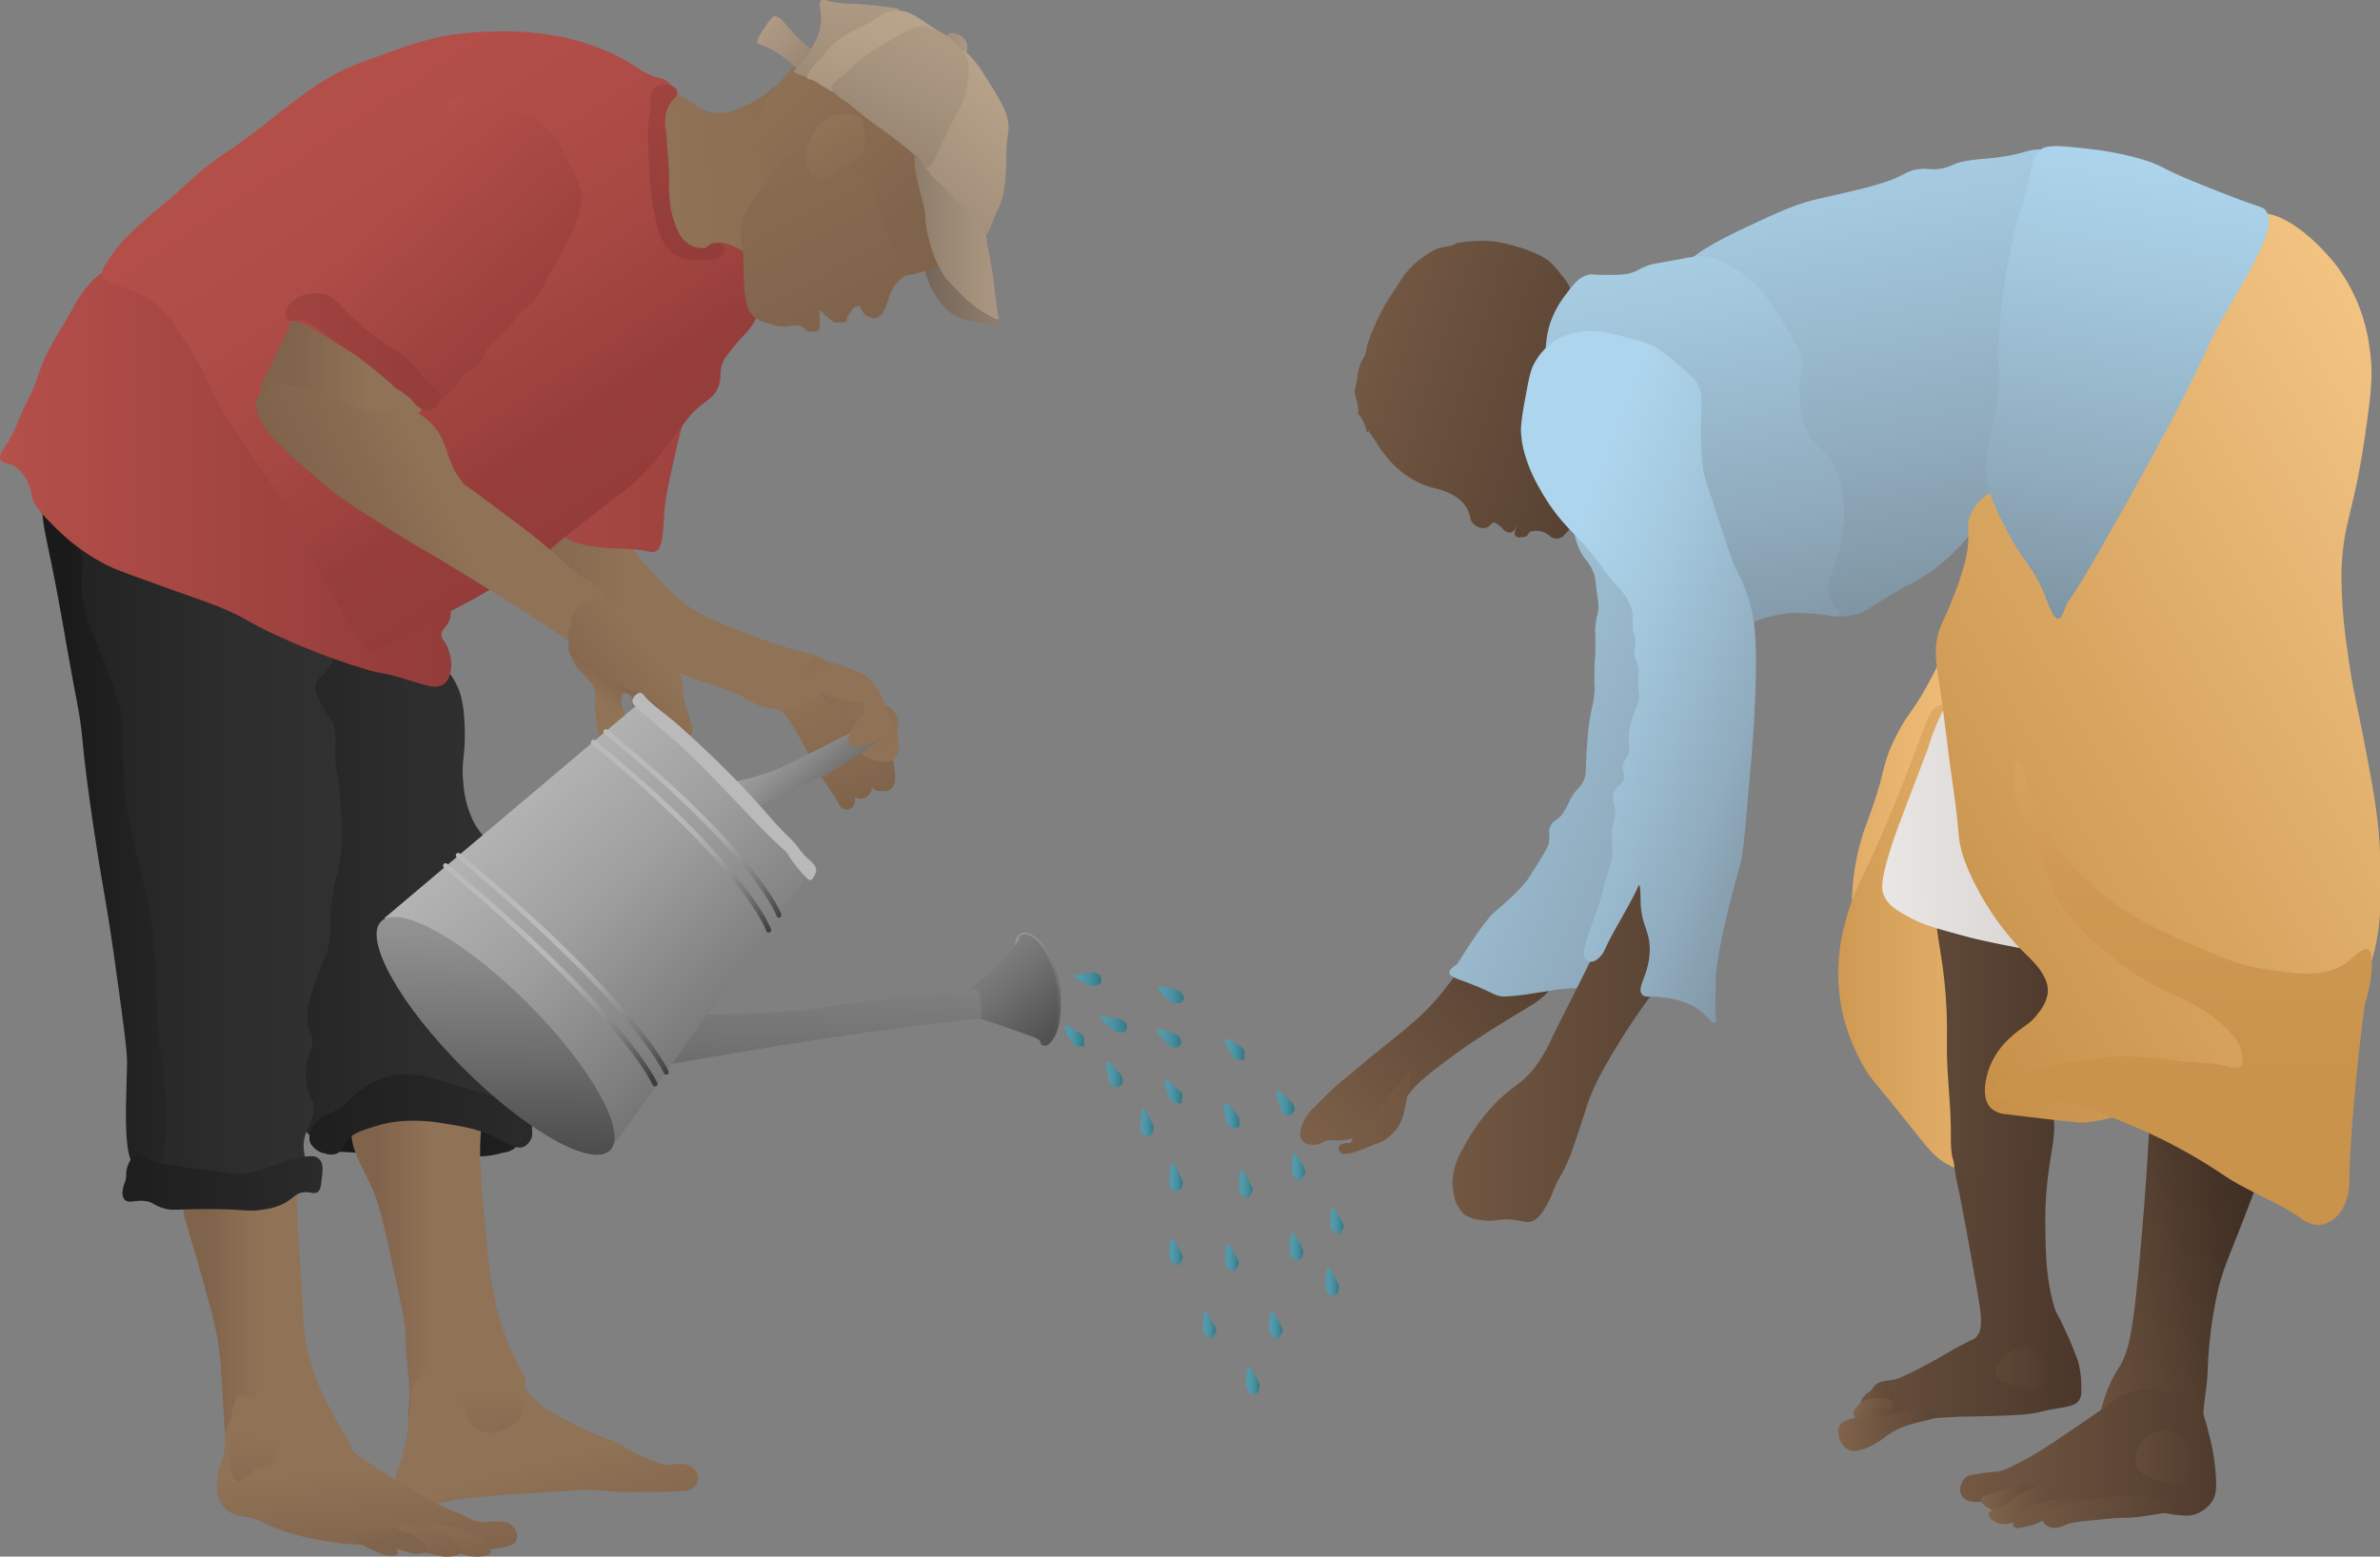 <svg xmlns="http://www.w3.org/2000/svg" xmlns:xlink="http://www.w3.org/1999/xlink" viewBox="0 0 474.7 310.57"><rect x="0" y="0" width="474.7" height="310.57" fill="#808080" stroke="none"/><defs><style>.cls-1{isolation:isolate;}.cls-2{fill:url(#linear-gradient);}.cls-3{fill:url(#linear-gradient-2);}.cls-4{fill:url(#linear-gradient-3);}.cls-5{fill:url(#linear-gradient-4);}.cls-6{fill:url(#linear-gradient-5);}.cls-7{fill:url(#linear-gradient-6);}.cls-8{fill:url(#linear-gradient-7);}.cls-9{fill:url(#linear-gradient-8);}.cls-10{fill:url(#linear-gradient-9);}.cls-11{fill:url(#linear-gradient-10);}.cls-12{fill:url(#linear-gradient-11);}.cls-13{fill:url(#linear-gradient-12);}.cls-14{fill:url(#linear-gradient-13);}.cls-15{fill:url(#linear-gradient-14);}.cls-16{fill:url(#linear-gradient-15);}.cls-17{fill:url(#linear-gradient-16);}.cls-18{fill:url(#linear-gradient-17);}.cls-19{fill:url(#linear-gradient-18);}.cls-20{fill:url(#linear-gradient-19);}.cls-21{fill:url(#linear-gradient-20);}.cls-22{fill:url(#linear-gradient-21);}.cls-23{fill:url(#linear-gradient-22);}.cls-24{fill:url(#linear-gradient-23);}.cls-25{fill:url(#linear-gradient-24);}.cls-26{fill:url(#linear-gradient-25);}.cls-27{fill:url(#linear-gradient-26);}.cls-28{fill:url(#linear-gradient-27);}.cls-29{fill:url(#linear-gradient-28);}.cls-30{fill:url(#linear-gradient-29);}.cls-31{fill:url(#linear-gradient-30);}.cls-32{fill:url(#linear-gradient-31);}.cls-33{fill:url(#linear-gradient-32);}.cls-34{fill:url(#linear-gradient-33);}.cls-35{fill:url(#linear-gradient-34);}.cls-36{fill:url(#linear-gradient-35);}.cls-37{fill:url(#linear-gradient-36);}.cls-38{fill:url(#linear-gradient-37);}.cls-39{fill:url(#linear-gradient-38);}.cls-40{fill:url(#linear-gradient-39);}.cls-41{fill:url(#linear-gradient-40);}.cls-42{fill:url(#linear-gradient-41);}.cls-43{fill:url(#linear-gradient-42);}.cls-44{fill:url(#linear-gradient-43);}.cls-45{fill:url(#linear-gradient-44);}.cls-46{fill:url(#linear-gradient-45);}.cls-47{fill:url(#linear-gradient-46);}.cls-48{fill:url(#linear-gradient-47);}.cls-49{fill:url(#linear-gradient-48);}.cls-50{fill:url(#linear-gradient-49);}.cls-51{fill:url(#linear-gradient-50);}.cls-52{fill:url(#linear-gradient-51);}.cls-53{fill:url(#linear-gradient-52);}.cls-54{fill:url(#linear-gradient-53);}.cls-55{fill:url(#linear-gradient-54);}.cls-56{fill:url(#linear-gradient-55);}.cls-57{fill:url(#linear-gradient-56);}.cls-58{fill:url(#linear-gradient-57);}.cls-59{fill:url(#linear-gradient-58);}.cls-60{fill:url(#linear-gradient-59);}.cls-61{fill:url(#linear-gradient-60);}.cls-62{fill:url(#linear-gradient-61);}.cls-63{fill:url(#linear-gradient-62);}.cls-64{fill:url(#linear-gradient-63);}.cls-65{fill:url(#linear-gradient-64);}.cls-66{fill:url(#linear-gradient-65);}.cls-67{fill:url(#linear-gradient-66);}.cls-68{fill:url(#linear-gradient-67);}.cls-69{fill:url(#linear-gradient-68);}.cls-70{fill:url(#linear-gradient-69);}.cls-71{fill:url(#linear-gradient-70);}.cls-72{fill:url(#linear-gradient-71);}.cls-73{fill:url(#linear-gradient-72);}.cls-74{fill:url(#linear-gradient-73);}.cls-75{fill:url(#linear-gradient-74);}.cls-76{fill:url(#linear-gradient-75);}.cls-77,.cls-78,.cls-79,.cls-80{fill:none;stroke-linecap:round;stroke-miterlimit:10;}.cls-77{stroke:url(#linear-gradient-76);}.cls-78{stroke:url(#linear-gradient-77);}.cls-79{stroke:url(#linear-gradient-78);}.cls-80{stroke:url(#linear-gradient-79);}.cls-81{fill:url(#linear-gradient-80);}.cls-82{fill:url(#linear-gradient-81);}.cls-100,.cls-101,.cls-102,.cls-103,.cls-104,.cls-83,.cls-84,.cls-85,.cls-86,.cls-87,.cls-88,.cls-89,.cls-90,.cls-91,.cls-92,.cls-93,.cls-94,.cls-95,.cls-96,.cls-97,.cls-98,.cls-99{opacity:0.81;mix-blend-mode:multiply;}.cls-83{fill:url(#linear-gradient-82);}.cls-84{fill:url(#linear-gradient-83);}.cls-85{fill:url(#linear-gradient-84);}.cls-86{fill:url(#linear-gradient-85);}.cls-87{fill:url(#linear-gradient-86);}.cls-88{fill:url(#linear-gradient-87);}.cls-89{fill:url(#linear-gradient-88);}.cls-90{fill:url(#linear-gradient-89);}.cls-91{fill:url(#linear-gradient-90);}.cls-92{fill:url(#linear-gradient-91);}.cls-93{fill:url(#linear-gradient-92);}.cls-94{fill:url(#linear-gradient-93);}.cls-95{fill:url(#linear-gradient-94);}.cls-96{fill:url(#linear-gradient-95);}.cls-97{fill:url(#linear-gradient-96);}.cls-98{fill:url(#linear-gradient-97);}.cls-99{fill:url(#linear-gradient-98);}.cls-100{fill:url(#linear-gradient-99);}.cls-101{fill:url(#linear-gradient-100);}.cls-102{fill:url(#linear-gradient-101);}.cls-103{fill:url(#linear-gradient-102);}.cls-104{fill:url(#linear-gradient-103);}</style><linearGradient id="linear-gradient" x1="333.33" y1="152.39" x2="525.99" y2="152.39" gradientUnits="userSpaceOnUse"><stop offset="0.03" stop-color="#c7914a"/><stop offset="0.13" stop-color="#d9a45e"/><stop offset="0.28" stop-color="#eebb76"/><stop offset="0.41" stop-color="#fbc884"/><stop offset="0.53" stop-color="#ffcd89"/></linearGradient><linearGradient id="linear-gradient-2" x1="351.19" y1="187.28" x2="563.93" y2="187.28" xlink:href="#linear-gradient"/><linearGradient id="linear-gradient-3" x1="255.75" y1="230.4" x2="370.47" y2="139.57" gradientUnits="userSpaceOnUse"><stop offset="0" stop-color="#80634b"/><stop offset="1" stop-color="#1e1310"/></linearGradient><linearGradient id="linear-gradient-4" x1="231.11" y1="222.35" x2="366.88" y2="222.35" gradientUnits="userSpaceOnUse"><stop offset="0" stop-color="#80634b"/><stop offset="0.2" stop-color="#7c6048"/><stop offset="0.4" stop-color="#6f5541"/><stop offset="0.61" stop-color="#5a4434"/><stop offset="0.82" stop-color="#3d2c23"/><stop offset="1" stop-color="#1e1310"/></linearGradient><linearGradient id="linear-gradient-5" x1="335.17" y1="251.37" x2="481.75" y2="251.37" xlink:href="#linear-gradient-3"/><linearGradient id="linear-gradient-6" x1="365.63" y1="278.94" x2="401.62" y2="278.94" xlink:href="#linear-gradient-3"/><linearGradient id="linear-gradient-7" x1="369.66" y1="280.76" x2="404.07" y2="280.76" xlink:href="#linear-gradient-3"/><linearGradient id="linear-gradient-8" x1="369.39" y1="282.58" x2="398.3" y2="282.58" xlink:href="#linear-gradient-3"/><linearGradient id="linear-gradient-9" x1="366.64" y1="285.26" x2="415.9" y2="285.26" gradientUnits="userSpaceOnUse"><stop offset="0" stop-color="#80634b"/><stop offset="0.67" stop-color="#402f24"/><stop offset="1" stop-color="#1e1310"/></linearGradient><linearGradient id="linear-gradient-10" x1="346.17" y1="273.01" x2="475.9" y2="273.01" gradientUnits="userSpaceOnUse"><stop offset="0.17" stop-color="#80634b"/><stop offset="0.81" stop-color="#1e1310"/></linearGradient><linearGradient id="linear-gradient-11" x1="399.4" y1="261.43" x2="507.92" y2="243.79" gradientUnits="userSpaceOnUse"><stop offset="0" stop-color="#80634b"/><stop offset="0.15" stop-color="#69503d"/><stop offset="0.42" stop-color="#453327"/><stop offset="0.64" stop-color="#2f211a"/><stop offset="0.78" stop-color="#271a15"/><stop offset="0.83" stop-color="#241713"/><stop offset="1" stop-color="#1e1310"/></linearGradient><linearGradient id="linear-gradient-12" x1="369.68" y1="289.81" x2="506.12" y2="289.81" gradientUnits="userSpaceOnUse"><stop offset="0" stop-color="#80634b"/><stop offset="0.28" stop-color="#69503d"/><stop offset="0.86" stop-color="#2d1f19"/><stop offset="1" stop-color="#1e1310"/></linearGradient><linearGradient id="linear-gradient-13" x1="395.07" y1="298.88" x2="450.29" y2="298.88" gradientUnits="userSpaceOnUse"><stop offset="0" stop-color="#80634b"/><stop offset="0.12" stop-color="#6d5440"/><stop offset="0.37" stop-color="#4b382b"/><stop offset="0.61" stop-color="#32241c"/><stop offset="0.82" stop-color="#231713"/><stop offset="1" stop-color="#1e1310"/></linearGradient><linearGradient id="linear-gradient-14" x1="396.66" y1="300.25" x2="440.01" y2="300.25" gradientUnits="userSpaceOnUse"><stop offset="0" stop-color="#80634b"/><stop offset="0.39" stop-color="#5d4636"/><stop offset="1" stop-color="#1e1310"/></linearGradient><linearGradient id="linear-gradient-15" x1="393.11" y1="301.61" x2="459.05" y2="301.61" gradientUnits="userSpaceOnUse"><stop offset="0" stop-color="#80634b"/><stop offset="0.24" stop-color="#6d5440"/><stop offset="0.72" stop-color="#3d2d23"/><stop offset="1" stop-color="#1e1310"/></linearGradient><linearGradient id="linear-gradient-16" x1="393.15" y1="301.57" x2="488.02" y2="301.57" xlink:href="#linear-gradient-3"/><linearGradient id="linear-gradient-17" x1="405.15" y1="290.8" x2="476.1" y2="290.8" xlink:href="#linear-gradient-3"/><linearGradient id="linear-gradient-18" x1="138.71" y1="58.16" x2="298.22" y2="109.96" gradientTransform="matrix(1.03, 0, 0, 1.03, 107.56, 1.53)" xlink:href="#linear-gradient-3"/><linearGradient id="linear-gradient-19" x1="340.56" y1="206.52" x2="476.44" y2="206.52" xlink:href="#linear-gradient-3"/><linearGradient id="linear-gradient-20" x1="553.64" y1="160.13" x2="319.44" y2="167.71" gradientUnits="userSpaceOnUse"><stop offset="0" stop-color="#736357"/><stop offset="0.09" stop-color="#827469"/><stop offset="0.4" stop-color="#b7afa9"/><stop offset="0.67" stop-color="#dedad8"/><stop offset="0.88" stop-color="#f6f5f4"/><stop offset="1" stop-color="#fff"/></linearGradient><linearGradient id="linear-gradient-21" x1="393.06" y1="163.27" x2="345.49" y2="-128.95" gradientUnits="userSpaceOnUse"><stop offset="0" stop-color="#6a767f"/><stop offset="0.03" stop-color="#6e7c86"/><stop offset="0.26" stop-color="#90acbe"/><stop offset="0.43" stop-color="#a5cae0"/><stop offset="0.53" stop-color="#add5ed"/></linearGradient><linearGradient id="linear-gradient-22" x1="361.02" y1="207.5" x2="315.04" y2="-35.4" gradientUnits="userSpaceOnUse"><stop offset="0.13" stop-color="#6a767f"/><stop offset="0.17" stop-color="#6e7c86"/><stop offset="0.43" stop-color="#90acbe"/><stop offset="0.62" stop-color="#a5cae0"/><stop offset="0.72" stop-color="#add5ed"/></linearGradient><linearGradient id="linear-gradient-23" x1="399.1" y1="185.47" x2="205.09" y2="103.29" gradientUnits="userSpaceOnUse"><stop offset="0" stop-color="#6a767f"/><stop offset="0.04" stop-color="#6e7c86"/><stop offset="0.36" stop-color="#90acbe"/><stop offset="0.6" stop-color="#a5cae0"/><stop offset="0.72" stop-color="#add5ed"/></linearGradient><linearGradient id="linear-gradient-24" x1="265.21" y1="207.61" x2="435.2" y2="207.61" gradientUnits="userSpaceOnUse"><stop offset="0" stop-color="#80634b"/><stop offset="0.6" stop-color="#453327"/><stop offset="1" stop-color="#1e1310"/></linearGradient><linearGradient id="linear-gradient-25" x1="388.67" y1="156.63" x2="140.95" y2="62.58" gradientUnits="userSpaceOnUse"><stop offset="0" stop-color="#6a767f"/><stop offset="0.02" stop-color="#6e7c86"/><stop offset="0.16" stop-color="#90acbe"/><stop offset="0.27" stop-color="#a5cae0"/><stop offset="0.33" stop-color="#add5ed"/></linearGradient><linearGradient id="linear-gradient-26" x1="365.27" y1="178.01" x2="596.64" y2="44.74" gradientUnits="userSpaceOnUse"><stop offset="0.03" stop-color="#c7914a"/><stop offset="0.54" stop-color="#f0c180"/><stop offset="0.64" stop-color="#f5c782"/><stop offset="0.64" stop-color="#faca86"/><stop offset="0.64" stop-color="#ffcd89"/></linearGradient><linearGradient id="linear-gradient-27" x1="433.15" y1="332.5" x2="436.91" y2="78.58" gradientUnits="userSpaceOnUse"><stop offset="0.03" stop-color="#c7914a"/><stop offset="0.46" stop-color="#c9934c"/><stop offset="0.62" stop-color="#cf9953"/><stop offset="0.73" stop-color="#d9a55e"/><stop offset="0.82" stop-color="#e8b46f"/><stop offset="0.9" stop-color="#fbc985"/><stop offset="0.91" stop-color="#ffcd89"/></linearGradient><linearGradient id="linear-gradient-28" x1="408.38" y1="160.93" x2="437.73" y2="-21.19" xlink:href="#linear-gradient-23"/><linearGradient id="linear-gradient-29" x1="84.32" y1="224.04" x2="211.9" y2="224.04" gradientUnits="userSpaceOnUse"><stop offset="0" stop-color="#1a1a1a"/><stop offset="0.03" stop-color="#1b1b1b"/><stop offset="0.54" stop-color="#2d2d2d"/><stop offset="0.91" stop-color="#333"/></linearGradient><linearGradient id="linear-gradient-30" x1="70.09" y1="251.78" x2="104.72" y2="251.78" gradientUnits="userSpaceOnUse"><stop offset="0.14" stop-color="#80634b"/><stop offset="0.46" stop-color="#907256"/></linearGradient><linearGradient id="linear-gradient-31" x1="26.93" y1="176.24" x2="128.51" y2="176.24" xlink:href="#linear-gradient-29"/><linearGradient id="linear-gradient-32" x1="174.26" y1="167.55" x2="156.87" y2="120.57" gradientUnits="userSpaceOnUse"><stop offset="0.18" stop-color="#80634b"/><stop offset="0.3" stop-color="#85684e"/><stop offset="0.68" stop-color="#907256"/></linearGradient><linearGradient id="linear-gradient-33" x1="90.4" y1="118.23" x2="165.37" y2="118.23" xlink:href="#linear-gradient-30"/><linearGradient id="linear-gradient-34" x1="163.61" y1="118.09" x2="179.33" y2="164.83" gradientUnits="userSpaceOnUse"><stop offset="0" stop-color="#80634b"/><stop offset="0.7" stop-color="#907256"/></linearGradient><linearGradient id="linear-gradient-35" x1="0.59" y1="166.74" x2="77.61" y2="166.74" gradientUnits="userSpaceOnUse"><stop offset="0.16" stop-color="#1a1a1a"/><stop offset="0.18" stop-color="#1b1b1b"/><stop offset="0.6" stop-color="#2d2d2d"/><stop offset="0.91" stop-color="#333"/></linearGradient><linearGradient id="linear-gradient-36" x1="-7.12" y1="171.46" x2="89.82" y2="171.46" xlink:href="#linear-gradient-29"/><linearGradient id="linear-gradient-37" x1="65.91" y1="94.38" x2="181.75" y2="94.38" gradientUnits="userSpaceOnUse"><stop offset="0" stop-color="#b5504a"/><stop offset="0.07" stop-color="#b24e49"/><stop offset="0.84" stop-color="#973e3b"/><stop offset="1" stop-color="#933c39"/></linearGradient><linearGradient id="linear-gradient-38" x1="0" y1="94.92" x2="89.95" y2="94.92" xlink:href="#linear-gradient-37"/><linearGradient id="linear-gradient-39" x1="48.77" y1="-6.67" x2="121.52" y2="102.7" gradientUnits="userSpaceOnUse"><stop offset="0" stop-color="#b5504a"/><stop offset="0.35" stop-color="#b24e49"/><stop offset="0.6" stop-color="#a94944"/><stop offset="0.82" stop-color="#9a403c"/><stop offset="0.84" stop-color="#973e3b"/><stop offset="1" stop-color="#933c39"/></linearGradient><linearGradient id="linear-gradient-40" x1="174.77" y1="34.93" x2="71.08" y2="39.56" gradientUnits="userSpaceOnUse"><stop offset="0" stop-color="#80634b"/><stop offset="0.2" stop-color="#8c6e53"/><stop offset="0.4" stop-color="#907256"/></linearGradient><linearGradient id="linear-gradient-41" x1="182.74" y1="49.44" x2="249.35" y2="49.44" gradientUnits="userSpaceOnUse"><stop offset="0" stop-color="#736357"/><stop offset="0.17" stop-color="#877666"/><stop offset="0.47" stop-color="#a4917c"/><stop offset="0.72" stop-color="#b6a189"/><stop offset="0.91" stop-color="#bca78e"/></linearGradient><linearGradient id="linear-gradient-42" x1="51.88" y1="73.43" x2="99.48" y2="73.43" xlink:href="#linear-gradient-30"/><linearGradient id="linear-gradient-43" x1="115.58" y1="321.12" x2="98.41" y2="257.02" xlink:href="#linear-gradient-30"/><linearGradient id="linear-gradient-44" x1="98.79" y1="304.96" x2="96.94" y2="244.75" xlink:href="#linear-gradient-30"/><linearGradient id="linear-gradient-45" x1="36.57" y1="264.7" x2="70.21" y2="264.7" xlink:href="#linear-gradient-30"/><linearGradient id="linear-gradient-46" x1="200.87" y1="62.03" x2="94.27" y2="-54.81" gradientUnits="userSpaceOnUse"><stop offset="0.16" stop-color="#80634b"/><stop offset="0.43" stop-color="#907256"/></linearGradient><linearGradient id="linear-gradient-47" x1="170.02" y1="65.73" x2="139.76" y2="8.07" gradientUnits="userSpaceOnUse"><stop offset="0.03" stop-color="#80634b"/><stop offset="0.97" stop-color="#907256"/></linearGradient><linearGradient id="linear-gradient-48" x1="184.83" y1="60.93" x2="160.4" y2="17.96" gradientUnits="userSpaceOnUse"><stop offset="0.24" stop-color="#80634b"/><stop offset="0.56" stop-color="#86694f"/><stop offset="0.82" stop-color="#907256"/></linearGradient><linearGradient id="linear-gradient-49" x1="58.09" y1="117.21" x2="121.55" y2="85.72" gradientUnits="userSpaceOnUse"><stop offset="0.14" stop-color="#80634b"/><stop offset="0.34" stop-color="#876a50"/><stop offset="0.49" stop-color="#907256"/></linearGradient><linearGradient id="linear-gradient-50" x1="120.27" y1="-30.02" x2="138.79" y2="52.25" xlink:href="#linear-gradient-37"/><linearGradient id="linear-gradient-51" x1="126.16" y1="132.79" x2="114.37" y2="148.83" xlink:href="#linear-gradient-30"/><linearGradient id="linear-gradient-52" x1="109.39" y1="147.82" x2="154.84" y2="110.7" xlink:href="#linear-gradient-30"/><linearGradient id="linear-gradient-53" x1="74.87" y1="320.4" x2="69.48" y2="260.77" xlink:href="#linear-gradient-30"/><linearGradient id="linear-gradient-54" x1="47.29" y1="306.62" x2="54.88" y2="262.17" gradientUnits="userSpaceOnUse"><stop offset="0.01" stop-color="#80634b"/><stop offset="0.46" stop-color="#907256"/></linearGradient><linearGradient id="linear-gradient-55" x1="92.95" y1="315.7" x2="87.53" y2="285.08" gradientUnits="userSpaceOnUse"><stop offset="0.14" stop-color="#80634b"/><stop offset="0.53" stop-color="#907256"/></linearGradient><linearGradient id="linear-gradient-56" x1="87" y1="312.85" x2="83.55" y2="300.64" gradientUnits="userSpaceOnUse"><stop offset="0.14" stop-color="#80634b"/><stop offset="0.63" stop-color="#876a50"/><stop offset="1" stop-color="#907256"/></linearGradient><linearGradient id="linear-gradient-57" x1="81.12" y1="310.62" x2="73.38" y2="282.95" xlink:href="#linear-gradient-30"/><linearGradient id="linear-gradient-58" x1="75.77" y1="312.58" x2="69.49" y2="281.55" xlink:href="#linear-gradient-30"/><linearGradient id="linear-gradient-59" x1="13.54" y1="235.98" x2="122.35" y2="235.98" xlink:href="#linear-gradient-29"/><linearGradient id="linear-gradient-60" x1="46.92" y1="222.33" x2="173.12" y2="222.33" xlink:href="#linear-gradient-29"/><linearGradient id="linear-gradient-61" x1="73.27" y1="32.86" x2="111.9" y2="76.65" xlink:href="#linear-gradient-37"/><linearGradient id="linear-gradient-62" x1="6.05" y1="70.21" x2="93.39" y2="70.21" xlink:href="#linear-gradient-37"/><linearGradient id="linear-gradient-63" x1="170.83" y1="21.88" x2="141.32" y2="-4.8" xlink:href="#linear-gradient-41"/><linearGradient id="linear-gradient-64" x1="172.61" y1="8.63" x2="208.91" y2="8.63" xlink:href="#linear-gradient-41"/><linearGradient id="linear-gradient-65" x1="164.12" y1="46.89" x2="173.62" y2="-29.73" xlink:href="#linear-gradient-41"/><linearGradient id="linear-gradient-66" x1="162.25" y1="60.61" x2="180.19" y2="-13.45" xlink:href="#linear-gradient-41"/><linearGradient id="linear-gradient-67" x1="159.5" y1="68" x2="217.46" y2="2.24" gradientUnits="userSpaceOnUse"><stop offset="0" stop-color="#736357"/><stop offset="0.03" stop-color="#77665a"/><stop offset="0.41" stop-color="#9f8c78"/><stop offset="0.61" stop-color="#ae9a83"/><stop offset="0.73" stop-color="#b6a189"/><stop offset="0.91" stop-color="#bca78e"/></linearGradient><linearGradient id="linear-gradient-68" x1="160.12" y1="56.31" x2="201.26" y2="-25.27" xlink:href="#linear-gradient-41"/><linearGradient id="linear-gradient-69" x1="169.04" y1="47.37" x2="222.77" y2="47.37" xlink:href="#linear-gradient-41"/><linearGradient id="linear-gradient-70" x1="162.81" y1="145.32" x2="215.79" y2="207.74" gradientUnits="userSpaceOnUse"><stop offset="0.42" stop-color="#bababa"/><stop offset="0.51" stop-color="#b5b5b5"/><stop offset="0.62" stop-color="#a8a8a8"/><stop offset="0.73" stop-color="#919191"/><stop offset="0.85" stop-color="#727272"/><stop offset="0.97" stop-color="#4a4a4a"/><stop offset="1" stop-color="#3d3d3d"/></linearGradient><linearGradient id="linear-gradient-71" x1="163.88" y1="152.94" x2="214.06" y2="212.07" gradientUnits="userSpaceOnUse"><stop offset="0" stop-color="#bababa"/><stop offset="0.16" stop-color="#b5b5b5"/><stop offset="0.35" stop-color="#a8a8a8"/><stop offset="0.54" stop-color="#919191"/><stop offset="0.74" stop-color="#727272"/><stop offset="0.94" stop-color="#4a4a4a"/><stop offset="1" stop-color="#3d3d3d"/></linearGradient><linearGradient id="linear-gradient-72" x1="163.32" y1="102.38" x2="158.77" y2="246.16" xlink:href="#linear-gradient-71"/><linearGradient id="linear-gradient-73" x1="127.6" y1="117.45" x2="168.28" y2="165.39" xlink:href="#linear-gradient-70"/><linearGradient id="linear-gradient-74" x1="-9992.98" y1="4005.16" x2="-10123.25" y2="3995.92" gradientTransform="translate(-9902.12 -3857.36) rotate(-136.32)" gradientUnits="userSpaceOnUse"><stop offset="0" stop-color="#bababa"/><stop offset="0.13" stop-color="#b3b3b3"/><stop offset="0.33" stop-color="#9f9f9f"/><stop offset="0.56" stop-color="#7e7e7e"/><stop offset="0.82" stop-color="#515151"/><stop offset="0.92" stop-color="#3d3d3d"/></linearGradient><linearGradient id="linear-gradient-75" x1="-10160.54" y1="4111.23" x2="-10231.19" y2="4108.92" gradientTransform="matrix(-0.67, -0.67, 0.7, -0.71, -9585.29, -3703.6)" gradientUnits="userSpaceOnUse"><stop offset="0.42" stop-color="#bababa"/><stop offset="0.62" stop-color="#b8b8b8"/><stop offset="0.72" stop-color="#b0b0b0"/><stop offset="0.79" stop-color="#a3a3a3"/><stop offset="0.85" stop-color="#919191"/><stop offset="0.91" stop-color="#797979"/><stop offset="0.96" stop-color="#5c5c5c"/><stop offset="1" stop-color="#3d3d3d"/></linearGradient><linearGradient id="linear-gradient-76" x1="92.92" y1="168.73" x2="132.26" y2="215.09" xlink:href="#linear-gradient-70"/><linearGradient id="linear-gradient-77" x1="70.09" y1="151.42" x2="109.44" y2="197.78" gradientTransform="matrix(1, 0, 0, 1, 19.47, 18.6)" xlink:href="#linear-gradient-70"/><linearGradient id="linear-gradient-78" x1="673.62" y1="670.5" x2="712.96" y2="716.87" gradientTransform="matrix(0.92, -0.08, -0.08, 0.92, -440.72, -420.89)" xlink:href="#linear-gradient-70"/><linearGradient id="linear-gradient-79" x1="646.79" y1="649.45" x2="686.58" y2="696.34" gradientTransform="matrix(0.92, -0.08, -0.08, 0.93, -424.37, -405.28)" xlink:href="#linear-gradient-70"/><linearGradient id="linear-gradient-80" x1="-1839.81" y1="-3861.1" x2="-1705.5" y2="-3726.13" gradientTransform="matrix(0, 1.03, -1, 0, -3645.19, 1990.29)" gradientUnits="userSpaceOnUse"><stop offset="0.42" stop-color="#bababa"/><stop offset="0.51" stop-color="#b5b5b5"/><stop offset="0.62" stop-color="#a6a6a6"/><stop offset="0.74" stop-color="#8e8e8e"/><stop offset="0.86" stop-color="#6c6c6c"/><stop offset="0.99" stop-color="#414141"/><stop offset="1" stop-color="#3d3d3d"/></linearGradient><linearGradient id="linear-gradient-81" x1="159.19" y1="115.64" x2="175.56" y2="153.89" xlink:href="#linear-gradient-30"/><linearGradient id="linear-gradient-82" x1="257.69" y1="232.88" x2="260.35" y2="232.88" gradientUnits="userSpaceOnUse"><stop offset="0" stop-color="#4aa1b7"/><stop offset="0.29" stop-color="#479eb3"/><stop offset="0.56" stop-color="#3d94a8"/><stop offset="0.82" stop-color="#2d8495"/><stop offset="1" stop-color="#1d7583"/></linearGradient><linearGradient id="linear-gradient-83" x1="230.93" y1="198.48" x2="236.16" y2="198.48" xlink:href="#linear-gradient-82"/><linearGradient id="linear-gradient-84" x1="244.35" y1="251.02" x2="247.08" y2="251.02" xlink:href="#linear-gradient-82"/><linearGradient id="linear-gradient-85" x1="253.1" y1="264.49" x2="255.83" y2="264.49" xlink:href="#linear-gradient-82"/><linearGradient id="linear-gradient-86" x1="219.1" y1="204.38" x2="224.82" y2="204.38" xlink:href="#linear-gradient-82"/><linearGradient id="linear-gradient-87" x1="212.27" y1="206.69" x2="216.26" y2="206.69" xlink:href="#linear-gradient-82"/><linearGradient id="linear-gradient-88" x1="230.72" y1="207.15" x2="235.65" y2="207.15" xlink:href="#linear-gradient-82"/><linearGradient id="linear-gradient-89" x1="232.18" y1="217.84" x2="235.85" y2="217.84" xlink:href="#linear-gradient-82"/><linearGradient id="linear-gradient-90" x1="227.36" y1="223.89" x2="230.11" y2="223.89" xlink:href="#linear-gradient-82"/><linearGradient id="linear-gradient-91" x1="254.47" y1="220.05" x2="258.17" y2="220.05" xlink:href="#linear-gradient-82"/><linearGradient id="linear-gradient-92" x1="233.19" y1="234.89" x2="235.91" y2="234.89" xlink:href="#linear-gradient-82"/><linearGradient id="linear-gradient-93" x1="244.23" y1="209.34" x2="248.23" y2="209.34" xlink:href="#linear-gradient-82"/><linearGradient id="linear-gradient-94" x1="247.14" y1="236.33" x2="249.89" y2="236.33" xlink:href="#linear-gradient-82"/><linearGradient id="linear-gradient-95" x1="233.22" y1="249.89" x2="235.9" y2="249.89" xlink:href="#linear-gradient-82"/><linearGradient id="linear-gradient-96" x1="239.9" y1="264.49" x2="242.59" y2="264.49" xlink:href="#linear-gradient-82"/><linearGradient id="linear-gradient-97" x1="257.22" y1="248.72" x2="259.96" y2="248.72" xlink:href="#linear-gradient-82"/><linearGradient id="linear-gradient-98" x1="248.52" y1="275.45" x2="251.26" y2="275.45" xlink:href="#linear-gradient-82"/><linearGradient id="linear-gradient-99" x1="264.35" y1="255.78" x2="267.09" y2="255.78" xlink:href="#linear-gradient-82"/><linearGradient id="linear-gradient-100" x1="244.07" y1="222.57" x2="247.24" y2="222.57" xlink:href="#linear-gradient-82"/><linearGradient id="linear-gradient-101" x1="265.31" y1="243.69" x2="268.01" y2="243.69" xlink:href="#linear-gradient-82"/><linearGradient id="linear-gradient-102" x1="213.92" y1="195.37" x2="219.68" y2="195.37" xlink:href="#linear-gradient-82"/><linearGradient id="linear-gradient-103" x1="220.54" y1="214.39" x2="223.91" y2="214.39" xlink:href="#linear-gradient-82"/></defs><g class="cls-1"><g id="PEOPLE"><g id="_LAYER-18_P7_" data-name="&lt;LAYER-18_P7&gt;"><path class="cls-2" d="M391.28,123.22c-.94-.19-2,4.61-6.73,13.26-3.29,6-3.71,5.31-6.11,9.89-3.57,6.83-1.8,6.66-6.52,18.94a48.35,48.35,0,0,0-2.52,13.46c0,.81-.1,2.42.63,2.74s2.18-1.11,2.52-1.47c2.69-2.89,3-6.89,3.16-8s2.39-5.9,6.94-15.57c6.28-13.33,6.35-12.26,7.37-15.57C392.7,132.13,392.51,123.49,391.28,123.22Z"/><path class="cls-3" d="M387.07,140.69c-2,.34-2.75,3.08-5.47,10.31,0,0-2.57,6.83-6.31,15.57-3.93,9.19-5.66,11.19-7.37,17.88a38.2,38.2,0,0,0-1.26,8.42,36.76,36.76,0,0,0,1,9.89,38.75,38.75,0,0,0,4,9.89c1.54,2.8,1.74,2.47,9.47,12.2,3.55,4.48,5,6.38,8,7.79a9.74,9.74,0,0,0,6.52,1.05c2.73-.68,4.5-2.88,6.31-5.89A58.12,58.12,0,0,0,409,208.44c1.66-8.41,2.49-12.62,2.32-15.78-.49-9-4-9.34-8.84-24.41-2.59-8.15-2.88-12.24-6.94-19.14C393.68,146,390.22,140.15,387.07,140.69Z"/><path class="cls-4" d="M300.94,181.82c-5.73,2.88-8.69,12-16.66,19.92-2.32,2.3-5.12,4.54-10,8.42-2.44,2-4.78,4.05-7.22,6,0,0-1.11.9-5.15,5a8.28,8.28,0,0,0-2.4,3.95,2.93,2.93,0,0,0,.17,2.41c.76,1,2.48.88,2.75.86,1.12-.12,1.21-.64,2.57-.86a16.26,16.26,0,0,1,2.24,0c1.62-.07,1.81-.36,3.09-.35s1.28.26,2.4.35a8.2,8.2,0,0,0,3.61-.52c2.13-1,2.64-3.93,3.09-5.5,1.19-4.11,4.63-6.63,11.51-11.68,3.91-2.86,9.87-6.46,13.4-8.58,2.07-1.25,4.79-2.85,6-6a11.09,11.09,0,0,0,.51-5.5,12.5,12.5,0,0,0-2.57-6.18,6.17,6.17,0,0,0-2.92-2.41A6.09,6.09,0,0,0,300.94,181.82Z"/><path class="cls-5" d="M277,218.67a27,27,0,0,1-3,3.31,20.57,20.57,0,0,0-2,1.91c-.16.18-.32.37-.52.63a22.19,22.19,0,0,0-2.09,3.53h0s-1.95-.08-2.32.66a1.2,1.2,0,0,0,.44,1.32c.34.26.79.29,2,0a15.84,15.84,0,0,0,2.64-.88c3.05-1.33,2.85-1,3.76-1.54a9.87,9.87,0,0,0,3-2.87c.87-1.31,1.18-2.92,1.76-6.07.5-2.67.74-4,.33-4.2S280.27,214.86,277,218.67Z"/><path class="cls-6" d="M374.43,279.27c-.55-.33-1.21.1-1.51-.3s.24-1.8,1.11-2.61c1.27-1.19,2.73-.64,4.71-1.4a47.74,47.74,0,0,0,5.05-2.46c5-2.62,4.92-2.88,8.48-4.66,1.48-.73,1.56-.73,1.83-1,1.6-1.56,1.09-4.66,0-10.81-1.55-8.74-1.71-9.65-2-11.14-.81-4.3-1.22-6.45-1.33-7-.37-1.68-.61-2.68-.84-4.33a24.16,24.16,0,0,1-.33-5,12.56,12.56,0,0,1,3.33-8,11,11,0,0,1,8-3.49,10.82,10.82,0,0,1,7.2,3.34c3.75,4.35-.33,9.45-.18,23.76.07,7,.23,11.59,2,17.28a77.55,77.55,0,0,1,4.5,10.08,19.58,19.58,0,0,1,.67,5.92,3.26,3.26,0,0,1-.39,1.84c-.71,1.13-2.13,1.32-4.32,1.7-4.7.81-3.16.79-5.66,1.09-1.56.19-3,.29-7.62.43-6.1.19-5.75.07-7.84.22a38.22,38.22,0,0,0-8.05,1.09c-3.66,1-5.21,2.28-6.09,1.52C373.79,284.25,375.83,280.11,374.43,279.27Z"/><path class="cls-7" d="M377.68,278.05c-.51-1.18-3.68-1.29-5.29-.07a3.79,3.79,0,0,0-1.09,1.36c-.18.4-.41.92-.2,1.22s.9.17,2.44-.06c2.59-.4,3.2-.24,3.73-.89A1.66,1.66,0,0,0,377.68,278.05Z"/><path class="cls-8" d="M377.67,279.87c-.62-1.18-4.43-1.29-6.37-.07a4.15,4.15,0,0,0-1.3,1.36c-.21.4-.5.92-.25,1.22s1.09.17,2.94-.06c3.12-.39,3.84-.24,4.49-.89C377.54,281.07,377.94,280.4,377.67,279.87Z"/><path class="cls-9" d="M377.92,281.69c-.65-1.18-4.71-1.28-6.77-.06a4,4,0,0,0-1.39,1.35c-.23.4-.53.92-.26,1.23s1.15.16,3.12-.07c3.32-.39,4.09-.24,4.78-.88C377.79,282.9,378.21,282.22,377.92,281.69Z"/><path class="cls-10" d="M379.29,281.65c-2.16.59-1.85.74-3.12,1-3.46.77-6.13-.21-8.21.88a2.37,2.37,0,0,0-1.09,1,2.64,2.64,0,0,0-.14,1.76,3.92,3.92,0,0,0,2.18,3.06c.47.18,1.19.3,2.85-.27a15.16,15.16,0,0,0,4.41-2.51c4.58-3.41,9.71-2.78,9.71-4.15,0-.42-.5-.74-.95-1C384.15,281,382.94,280.65,379.29,281.65Z"/><path class="cls-11" d="M405.62,269.33a4.88,4.88,0,0,0-3.27-.35,5.27,5.27,0,0,0-2.74,1.85c-.69.79-1.85,2.11-1.5,3.36.29,1,1.43,1.44,3.44,2.2a7.08,7.08,0,0,0,3.89.71,3.9,3.9,0,0,0,2.65-1.32C409.3,274,408,270.54,405.62,269.33Z"/><path class="cls-12" d="M428.76,223.39c-.54,10.63-1.3,20.53-2.17,29.61-1.21,12.8-2,16.74-4,19.93a25,25,0,0,0-3.32,7.66c-.72,2.32-.9,3.72-.43,5.19a7,7,0,0,0,3,3.76c.61.37,1.49.76,6.5.87,5.25.11,6.2-.28,6.79-.58a8.28,8.28,0,0,0,3.46-3.47,8.94,8.94,0,0,0,.87-4c.12-2.95.78-5.86.86-8.81a87.52,87.52,0,0,1,2.17-16.61c1.33-5.2,3.12-8.32,8.52-23a8.74,8.74,0,0,0,.44-6.07c-1.11-3-4.26-4.42-6.36-5.34a18.29,18.29,0,0,0-9.82-1.3A18.9,18.9,0,0,0,428.76,223.39Z"/><path class="cls-13" d="M424.92,277.72c-1.78.49-2.08,1-8.85,5.64-1.88,1.29-3.08,2.09-4.75,3.2a84.11,84.11,0,0,1-7.19,4.54c-3.14,1.67-4.72,2.5-6.19,2.54s-2.88.38-4.32.56a2.94,2.94,0,0,0-1.66.66,3,3,0,0,0-.77,1.22,2.79,2.79,0,0,0-.22,1.54,2.69,2.69,0,0,0,.77,1.33c1.37,1.31,5.24.45,8.19.22,2.06-.16,1.28.18,7.3.56,5.52.34,6.33.07,13,.44a46.66,46.66,0,0,1,7.08.66,54.71,54.71,0,0,0,6.08,1.33c2.74.38,3.78.21,4.64-.11a6.52,6.52,0,0,0,3.21-2.55c.93-1.48.85-3,.66-5.86a39.83,39.83,0,0,0-1.21-7.08c-.8-3.21-1.22-4.84-2.1-5.86-1.6-1.84-3.74-2.36-5.86-2.87A15.12,15.12,0,0,0,424.92,277.72Z"/><path class="cls-14" d="M404.08,296c-1.05-.1-1.7.16-3.57.81-4.47,1.57-5.38,1.72-5.44,2.36-.09.9,1.64,1.75,2,2a5.09,5.09,0,0,0,3.25.48c1.38-.29,1.41-1,3.41-2.19s3.38-1.19,3.41-1.78S405.58,296.18,404.08,296Z"/><path class="cls-15" d="M409.33,296.91c-1.76-1.18-4.53.23-5.68.81-2,1-1.77,1.62-4,2.68-1.76.84-2.9.93-3,1.62s.93,1.45,1.63,1.76a4.35,4.35,0,0,0,2.67.13,11.42,11.42,0,0,0,3.08-1.24c1.21-.61,1.28-.73,2.36-1.3,2.81-1.49,3.86-1.52,4-2.35A2.29,2.29,0,0,0,409.33,296.91Z"/><path class="cls-16" d="M405.76,300.24a11.46,11.46,0,0,0-2.19,1,4.16,4.16,0,0,0-1.55,1.22c-.38.57-.75,1.61-.32,2.11s1,.28,2.11.08a12.3,12.3,0,0,0,3.41-1.14c1.46-.74,1.27-.91,2.27-1.38,2.15-1,3.07-.21,5.11-1.13,1.37-.62,2.71-1.77,2.52-2.28s-1.47-.29-4.06,0A43.36,43.36,0,0,0,405.76,300.24Z"/><path class="cls-17" d="M408.63,301.28c-.36.11-1.12.36-1.33,1a2.21,2.21,0,0,0,1.18,2.26c1.22.69,2.82,0,3.54-.31,1.59-.65,4.24-.79,9.47-1.31,1.27-.13,2.75,0,5.1-.29.63-.07,1.12-.14,2.11-.29,4.93-.72,5.08-1,5.1-1.15.12-.71-2.53-1.7-2.88-1.83a18.44,18.44,0,0,0-7.31-1A60.42,60.42,0,0,0,408.63,301.28Z"/><path class="cls-18" d="M431.3,285.38a5.82,5.82,0,0,0-3.94,2.12c-.94,1.13-2,3.34-1.16,5.19.59,1.23,1.75,1.69,3.56,2.41,2.14.84,4.36,1.72,6.16.57a4.31,4.31,0,0,0,1.92-3.46,4.89,4.89,0,0,0-.38-1.73,7.76,7.76,0,0,0-2-3.75A5.87,5.87,0,0,0,431.3,285.38Z"/><path class="cls-19" d="M302.55,105c-.09-.13-.64,2.15-2.53.84-.28-.19-.41-.6-.7-.77-1.18-.74-1.22-1.32-2.22-.19s-3.51.18-3.82-1.46c-.67-3.59-3.69-5.19-7.08-6-5.16-1.26-8.92-4.64-11.68-9.14-.49-.8-1.06-1.55-1.6-2.34l-.32.39A7.51,7.51,0,0,0,271,82.68c-.08-.08-.18-.23-.16-.32.44-1.73-1-3.2-.53-5,.55-2,.42-4.18,1.68-6,.53-.77.51-1.9.83-2.84a32.27,32.27,0,0,1,1.38-3.58,39.7,39.7,0,0,1,3-5.69c1.05-1.47,1.94-3.05,3-4.51a18.5,18.5,0,0,1,5.66-4.74c1.13-.69,2.65-.73,4-1.09.24-.06.42-.33.65-.39a26.28,26.28,0,0,1,4.33-.45,18.47,18.47,0,0,1,6.15.72,29.4,29.4,0,0,1,5.45,1.85c3.2,1.43,3.6,2.6,5.73,5.11a15.68,15.68,0,0,1,2,4.19c.54,1.35,1.25,5.8,2.86,6.46a3.24,3.24,0,0,1,1.46,1.82,17.51,17.51,0,0,0,2.05,4.24c.27,1.33,2,2.47,3.42,3a16.64,16.64,0,0,0,3.68,1.07c2.52.32,5.07.44,7.48.63-1.09,2.57-2.52,4.94-3.09,7.5A53.18,53.18,0,0,0,331,94.91c-.09,4.42.24,8.84.39,13.32a17.54,17.54,0,0,1-6.11-5,7.82,7.82,0,0,1-1.71-3.71c-.07-.53-.78-1.09-1.33-1.43-1-.61-2.09-1-3.09-1.6-.56-.33-.94-.3-1.25.23s-.6,1.1-.89,1.66c-.65,1.25-1.31,2.5-2,3.77a16.78,16.78,0,0,1-.91,1.91,16.53,16.53,0,0,1-2.3,2.88,2,2,0,0,1-2.67,0,4,4,0,0,0-4-.81c-.22.1-.5.81-.72.87C300.71,108,302.62,105.14,302.55,105Z"/><path class="cls-20" d="M387.8,180.35c-3.84,3.45.91,8.51.52,27.77-.11,5.71.75,11.4.78,17.11,0,4-.08,6.78,1.87,8.35,2.63,2.11,7.24.51,9.33-.22,1.58-.55,5.39-1.87,7.79-5.16,3.24-4.43.32-7.51.86-19.76.34-7.46,1.59-10.24.35-16.69-.62-3.22-1.07-5.43-2.74-7.58C402.19,178.56,392,176.58,387.8,180.35Z"/><path class="cls-21" d="M375.76,178.66c.86,2,2.56,3,5.35,4.49,2.09,1.14,3.75,1.74,11.22,3.74,0,0,3.6,1,11.65,2.46,2.84.53,4.93.86,5.56-.11s-.43-2.57-1.07-3.63c-2.17-3.62-3.49-7.7-5.45-11.44s-6.12-11.64-6.73-20.63a18.28,18.28,0,0,0-1-5.24c-1.49-4.26-4.88-8.38-6.73-7.8-.52.16-.76.65-1.28,1.82a43.32,43.32,0,0,0-2.78,7.16s0-.08-4.17,10.9c-1.56,4.1-2.36,6.21-3.21,8.87C375.06,175.86,375.24,177.43,375.76,178.66Z"/><path class="cls-22" d="M336.09,53.7c.24-1.25,1.1-3.14,12-8.27,6.65-3.13,10-4.71,14.91-5.83,1.33-.31,3.47-.74,7-1.62a60.56,60.56,0,0,0,7.3-2.11c2.94-1.21,3.32-1.86,5.35-2.11s2.52.26,4.7-.16c1.77-.34,1.79-.75,3.89-1.3a35.77,35.77,0,0,1,5-.65,52.34,52.34,0,0,0,5.52-.81c2.6-.58,3.36-1.08,5.18-1a5.46,5.46,0,0,1,3.08.81c1.49,1.11,1.64,3.33,1.46,7.13-.24,5.24-.37,7.86-1.46,12.16a76,76,0,0,1-3.56,10.21c-2.79,7.06-3.24,6.86-4.38,10.38-.94,2.9-1.39,6.72-2.27,14.26-1.22,10.47-.91,11.22-2.11,14.1a34,34,0,0,1-6.64,9.89A39.31,39.31,0,0,1,385.2,114c-3,2.15-3.65,2-8.91,5.19-3.78,2.31-4,2.73-5.68,3.24-.42.13-6.09,1.75-8.43-1a5.23,5.23,0,0,1-.81-1.46c-.69-1.66-.55-3-.48-5.19a29.87,29.87,0,0,0,0-4.38c-.57-2.75-2.73-3.22-4.7-5.67-3-3.76-1-6.42-3.57-12.32C350.71,88,349.36,89,347.43,85c-3.81-8,1.11-12.66-2.92-18.15-2.16-3-4.54-2.89-6.8-7.13C336.74,57.88,335.66,55.87,336.09,53.7Z"/><path class="cls-23" d="M308.37,72.83a21.61,21.61,0,0,1,.64-7.78,19.12,19.12,0,0,1,3.08-6c1.69-2.28,2.8-3.77,4.71-4.22.88-.2.93.05,4.37,0a21.53,21.53,0,0,0,3.24-.16c2-.35,2.28-1,4.54-1.78.68-.24.71-.2,5.84-1.14,3.3-.6,3.55-.66,4.21-.64a12.1,12.1,0,0,1,5.19,1.45,23.85,23.85,0,0,1,7.46,5.84,40.55,40.55,0,0,1,4.05,6c2.15,3.54,3.23,5.32,3.57,7.13.52,2.81-.51,3.06-.33,7.29a17.29,17.29,0,0,0,1.62,7.46c1.3,2.55,2.32,2.47,4.05,4.86,3.27,4.52,3.25,9.82,3.25,11.35a34.74,34.74,0,0,1-1.79,9.89c-.89,2.62-1.9,4.47-1.13,6.65.68,1.92,2.32,2.92,1.94,3.56-.24.42-1.07.23-3.4,0-.33,0-3.2-.31-5-.32a20.28,20.28,0,0,0-5,.65c-4.68,1.09-5.75,2.82-7.29,2.27-2.24-.82-2.45-5.33-2.6-7-.74-8.32-6.2-14.45-14.42-23.66C319,83.16,309.24,80.25,308.37,72.83Z"/><path class="cls-24" d="M313.66,103.07c0,.66.06,5.28,2.57,8.53a8.37,8.37,0,0,1,1.79,3.17,24.26,24.26,0,0,1,.39,2.77c.35,2.7.38,2.47.4,3,.07,1.79-.38,2.13-.6,4.36-.12,1.26,0,1.06,0,3.76,0,2.38-.14,2.65-.19,5.16-.07,3.2.12,2.8,0,4.36-.18,2.23-.57,2.87-1,5.75-.2,1.3-.27,2.19-.4,3.76-.5,6,0,6.82-1,8.53-.75,1.28-1.3,1.25-2.38,3.17a19.07,19.07,0,0,1-1.59,3c-1.14,1.46-1.79,1.25-2.38,2.38s0,1.75-.39,3.57c-.08.34-.22.79-2.18,4-1.15,1.85-1.72,2.77-2.18,3.37a29.87,29.87,0,0,1-3.17,3.37c-1.81,1.72-2.62,2.31-3.57,3.18,0,0-2,1.78-7.14,10.11h0s-1.57.92-1.56,1.66,1.46,1.23,2.1,1.46c7.13,2.58,6.51,3.2,8.91,3.35a59.57,59.57,0,0,0,6.4-.76c3.83-.55,3.49-.61,5-.76,5.63-.57,6.52.67,8.53-.46,1-.57,1.29-1.17,4-6.06,3.33-5.92,3.2-5.53,3.44-6.06,2.38-5.28-.23-9.3-1-16.76-.76-7.23.69-12.87,2.22-18.78,2.53-9.8,5.22-10.75,5.86-18.17a35.73,35.73,0,0,0-1.82-14.14c-3.62-11.65-12.67-22.81-16.56-21.4C313.72,96.3,313.65,102.27,313.66,103.07Z"/><path class="cls-25" d="M326.61,175.75c-7.3,11.63-9.75,16.68-9.75,16.68-2.33,4.8-4.8,9.52-7.15,14.3a32.18,32.18,0,0,1-3.47,6.07c-2.95,3.86-4.43,3.56-8.45,7.8a38.58,38.58,0,0,0-6.28,9.1,12.74,12.74,0,0,0-1.74,5.2,11.09,11.09,0,0,0,.17,3.22,7,7,0,0,0,2,4.07,6.14,6.14,0,0,0,3.22,1.19c3.09.57,3.55-.41,6.79,0,1.94.25,2.75.72,3.91.17a5.05,5.05,0,0,0,1.86-1.86,18.08,18.08,0,0,0,2-3.91c1.38-3.41,1.73-3,3.22-6.62.47-1.12.88-2.33,1.7-4.75,1.57-4.62,1.66-5.41,2.55-7.63a46.62,46.62,0,0,1,2.71-5.6,134.18,134.18,0,0,1,9.16-14.26c2.68-3.78,3-4,5.1-7.13,5.06-7.44,5.59-9.39,5.43-11.37a10.83,10.83,0,0,0-3.4-6.61c-1-.94-2.59-2.5-4.58-2.38C329.28,171.57,327.63,174.11,326.61,175.75Z"/><path class="cls-26" d="M327.59,198.49c.62.62,1.19.15,4.08.53a16,16,0,0,1,6.05,1.71c2.62,1.49,3.7,3.63,4.33,3.28.35-.18.23-.93.14-2-.17-1.87.08-3.77,0-5.65,0-.91-.08-3.48,1.84-12,1.21-5.38,2.26-9,2.76-10.78,1.08-4,1-5.31,2.49-21.69,0,0,1.88-21,.35-28.93a37.59,37.59,0,0,0-1.22-4.57,36.19,36.19,0,0,0-1.94-4.39c-.62-1.25-1-2.1-3.16-8.77-2.29-6.94-3.44-10.43-3.55-11.16a65.46,65.46,0,0,1-.47-10.39c.1-3.51.41-5.45-.93-7.43a22.36,22.36,0,0,0-3.56-3.41,39.51,39.51,0,0,0-3.41-2.79c-2.43-1.66-4.64-2.19-7.75-2.94-3.58-.87-5.6-1.36-8.36-.93a12.52,12.52,0,0,0-5.43,2,12.27,12.27,0,0,0-4,4.65c-.65,1.25-1,3.17-1.71,7-.83,4.55-.8,5.77-.77,6.35a19.47,19.47,0,0,0,.93,5,29.16,29.16,0,0,0,2.63,6c.77,1.41,1.52,2.6,2.17,3.56,3.42,5,5.48,5.82,9.61,11.31,1.06,1.41,1.27,1.82,2.32,3.1,1.83,2.21,2.63,2.72,3.56,4.49a7.3,7.3,0,0,1,1.09,3.1,23.45,23.45,0,0,0,0,2.79c.15,1.1.35,1,.46,2,.17,1.46-.27,1.79-.15,3.1s.51,1.08.77,2.48-.13,1.64,0,3.88a13.44,13.44,0,0,1,.16,2.17,7.82,7.82,0,0,1-.78,2.63,18.91,18.91,0,0,0-1.24,4.49c-.31,2.57.49,3.21-.31,4.65a5.09,5.09,0,0,0-.93,1.86c-.15,1,.33,1.31.31,2.17,0,1.55-1.59,1.65-2.16,3.41-.5,1.53.54,1.92.31,4.49-.14,1.48-.49,1.46-.62,3.1a31.45,31.45,0,0,0,.15,3.57,13.16,13.16,0,0,1-.77,4c-1.88,6.17-1.25,5-2.33,8.06-1.48,4.24-3.39,8.63-2.42,9.71a1.84,1.84,0,0,0,1,.57,1.8,1.8,0,0,0,1.19-.3,4.66,4.66,0,0,0,1.71-2c1.83-4,4.31-7.73,6.25-11.7l0,0c.53-1.1.58-1.31.65-1.3.26,0,.29,2.77.29,2.77,0,5,1.71,6,1.82,9.77C329.16,194.39,326.17,197.05,327.59,198.49Z"/><path class="cls-27" d="M393,102.82c-1.1,2.75.27,3.39-1,9a55.62,55.62,0,0,1-2.52,7.58c-1.67,4.3-2.15,4.63-2.74,6.52-1.12,3.59-.59,6.33.21,11.57.89,5.81,1.48,11.65,2.32,17.47,1.79,12.47,1.17,11.59,1.89,14.52.81,3.31,4.74,12.79,12.62,20.62,1.75,1.73,5.08,4.75,4.63,8.2a8.12,8.12,0,0,1-1.68,3.58c-1.87,2.69-3.4,2.83-5.89,5.26a15.42,15.42,0,0,0-4.21,6.31c-.27.83-1.74,5.33.42,7.58a4.77,4.77,0,0,0,3,1.26c9.86,1.19,14.79,1.79,15.78,1.68,7.81-.85,9-3,20-6.31,13.33-4,15-1.89,21.46-5.68a35.84,35.84,0,0,0,13.25-14.31c4.63-8.74,4.44-16.83,4.21-26.09-.19-8.09-1.49-14.75-3.57-25.46-1.24-6.37-2.12-9.56-2.95-16.2A102.89,102.89,0,0,1,467,114.6c.21-10.1,2.38-11.77,4.63-27.15,1.22-8.39,1.82-12.7,1-17.88a34.66,34.66,0,0,0-6.94-17c-3.2-4-11-11.76-16.63-9.68-2.68,1-3.1,3.57-6.73,10.52-1.79,3.43-.63.77-9.05,14.52-11.12,18.17-11.65,20.35-15.78,22.51-4,2.08-4.64.66-12.62,4C398.74,97,394.57,98.81,393,102.82Z"/><path class="cls-28" d="M402.42,151.75c1.07-.18,2.11,6.92,5.95,13.9a43,43,0,0,0,10.43,12.24c6,5.16,11.42,7.53,18.86,10.76,6.06,2.63,9.11,3.95,13.73,4.63,6.09.9,12.1,2.09,16.55-1.16,1.67-1.21,3.37-3.22,4.42-2.68.3.15.73.61.7,3.15a25.84,25.84,0,0,1-1.23,7.18c-.26,1-.52,3.25-1.05,7.8-2.14,18.54-2.18,27.19-2.18,27.19,0,1.55,0,5.37-2.48,7.87a5.63,5.63,0,0,1-3.5,1.77,5.44,5.44,0,0,1-3.49-1.19c-4.84-3.48-10.66-5.4-15.6-8.74a106.34,106.34,0,0,0-18.35-9.91c-8.17-3.39-13.22-5.49-17.49-4.66-1.54.29-3.49.15-7.4-.14a4.39,4.39,0,0,1-2.61-1,1.65,1.65,0,0,1-.67-1.19c.07-.71,1.06-1.15,1.49-1.34a55.59,55.59,0,0,1,12.08-3.88c6.56-1,9.84-1.51,11.4-1.56a61.21,61.21,0,0,1,11.08.7c3.69.6,7.54.29,11.14,1.27.52.15,2.14.61,2.83-.14.2-.22.36-.6.28-1.55a8.25,8.25,0,0,0-1.41-3.81c-2.57-3.52-7.19-6.17-7.76-6.49-3.82-2.15-4.48-2.07-7.76-3.81a56.16,56.16,0,0,1-9.6-6.49,45.6,45.6,0,0,1-9.59-9.88c-2.91-4.24-1.07-3.4-6.21-14-1.48-3-3.46-6.86-3.25-12C401.76,153.9,401.85,151.85,402.42,151.75Z"/><path class="cls-29" d="M404.82,35.38c-1.68,7.75-1.88,5.27-3.57,13.29A141.23,141.23,0,0,0,399,62.94c-1.13,11,.36,10.19-.81,18s-3,10.7-1.62,16.37a35.23,35.23,0,0,0,2.92,7c3.87,8,5.65,7.86,8.26,14.27,1,2.37,1.76,4.93,2.76,4.86.65,0,1-1.18,1.46-2.27.75-1.87.48-.53,4.54-7.45,8.34-14.25,15.07-26.91,15.07-26.91,10.13-19.06,6.69-14.32,12.32-24.32,5.43-9.63,10.54-17.44,7.94-20.58-.39-.48-.64-.47-3.89-1.63,0,0-3.27-1.16-10.37-4.05-6.29-2.55-6-3-9.56-4.21A61.4,61.4,0,0,0,418,29.87c-6.44-.76-9.68-1.12-11,0S405.49,32.24,404.82,35.38Z"/></g><g id="_LAYER-18_P1_" data-name="&lt;LAYER-18_P1&gt;"><path class="cls-30" d="M63.34,226.46a3.14,3.14,0,0,0,.51,2.26c.87,1.1,2.53,1.08,3.16,1.08,4.5,0,9.07.95,13.49.09,9-1.77,12.18,2.43,19.78.08a4.59,4.59,0,0,0,2.31-.83,3.65,3.65,0,0,0,1-2.19,5,5,0,0,0-.78-3.39c-1.4-2.07-4.68-2-7.29-2.15-9.15-.63-9-4.61-15.08-4-3.92.41-7.11,2.42-12.64,5.9C65.89,224.57,64.36,225.68,63.34,226.46Z"/><path class="cls-31" d="M70.28,224c-.91,4.66,1.65,7.92,4,13.17,1.41,3.21,2.31,7.33,4.11,15.58,1.7,7.8,2.55,11.69,2.55,15.15,0,4.26,1.08,8.53.57,12.75-.1.78-.4,3,.85,4.11.55.51,1.41.63,3.11.85a15.77,15.77,0,0,0,4.82.14,19.53,19.53,0,0,0,4.1-1.42,33.61,33.61,0,0,0,5-2.26,15.06,15.06,0,0,0,4.39-4.11,4,4,0,0,0,1-2.83,3.46,3.46,0,0,0-.85-1.7c-.26-.36-.88-1.7-2.12-4.39a43.42,43.42,0,0,1-2.41-6.94,65.24,65.24,0,0,1-2-11.05c-1.51-15-2.26-22.49-1-28.33.19-.88.81-3.49-.43-4.53-.88-.73-2.3-.34-3.11-.14-3.35.82-6.9.24-10.34.43-7.32.39-8.66,0-10.2,1.41A7.11,7.11,0,0,0,70.28,224Z"/><path class="cls-32" d="M88.07,132.47a14.41,14.41,0,0,1,3.32,4.87c.47,1.07,1.1,2.87,1.28,7.42.25,6.17-.75,6.89-.25,11.51a20.64,20.64,0,0,0,1.79,7.16c1.52,3.21,3,3.81,4.61,6.4s1.86,4.68,2.55,10.24c1.47,11.71,2.21,17.58,2.31,18.16,1.31,7.77,2.24,9,2,13.56-.14,3.32-.66,3.55-1,9.22-.22,3.49-.1,4.74-1,5.37-1.64,1.12-4.16-1.35-9.21-3.07a32,32,0,0,0-10-1.54c-3.6,0-9.71.12-14.84,3.84-1.75,1.27-3.35,2.93-5.38,2.56-.59-.11-1.54-.44-3.32-2.56a20.32,20.32,0,0,1-3.84-6.39c-3.23-9.42-1.54-28.15-1.54-28.15a187.77,187.77,0,0,0,.26-28.15c-.52-10.3,1.45-20.74,0-31-.21-1.45-.84-5.57,1.28-7.16,1.28-1,3-.57,8.19.77,6.5,1.66,8.5,2.23,10.74,2.81C83.93,130.43,85.71,130.28,88.07,132.47Z"/><path class="cls-33" d="M154.18,140c.06.88,1,1.06,2.49,2.76a20.84,20.84,0,0,1,1.84,2.7c.47.75.91,1.51,2.69,4.89,1.58,3,1.49,2.88,1.85,3.47,1.06,1.77,1.29,1.81,2.62,4a16.79,16.79,0,0,1,1.56,2.41,2,2,0,0,0,.71,1,1.72,1.72,0,0,0,1,.28,1.67,1.67,0,0,0,1.06-.43,1.78,1.78,0,0,0,.5-1,1.93,1.93,0,0,0,0-.66c0-.21-.09-.28,0-.33s.69.35,1.42.28a2,2,0,0,0,1.13-.56,2.39,2.39,0,0,0,.71-.93,1.7,1.7,0,0,0,.13-.47c0-.31,0-.5,0-.52s.24.52.71.78a2.06,2.06,0,0,0,.85.14,4.81,4.81,0,0,0,1.35,0,2.27,2.27,0,0,0,1.13-.64,2.41,2.41,0,0,0,.57-1.55,13,13,0,0,0-.5-4.19,28.08,28.08,0,0,0-1.41-4.32,15.37,15.37,0,0,0-2.7-4.47c-1.37-1.47-2-1.24-5.74-3.4-4.13-2.36-4.52-3.27-6.52-3.4A8.31,8.31,0,0,0,157,137C156.13,137.54,154.1,138.69,154.18,140Z"/><path class="cls-34" d="M127,110.48c1.25,1.58,2.26,2.71,2.95,3.48,2.69,3,4.8,5.34,7.91,7.37a28.24,28.24,0,0,0,4.29,2.28c3.76,1.73,13.33,5.57,19.57,6.84a4.72,4.72,0,0,1,3.08,1.74,3.88,3.88,0,0,1,.54,2.55c-.21,1.85-1.6,3-3,4.16a10.13,10.13,0,0,1-7.91,2.54,12.64,12.64,0,0,1-5.36-1.87c-3.79-2.28-8.26-3.13-12.34-4.83-13.45-5.6-16.89-5.47-26.81-10.19-9.35-4.44-9.13-6.81-14.21-8-1.15-.28-3.9-.84-5-3-.61-1.22-.49-2.6.13-4.69,1.34-4.48,2.6-8.69,7-11.53,5-3.23,10.26-2.32,12.06-2a18.78,18.78,0,0,1,10.32,5.36C122.73,103.29,122.65,105,127,110.48Z"/><path class="cls-35" d="M163.12,136.62c.59-.87,3.81,1.41,9.28,2.48a18.32,18.32,0,0,1,4.19,1.56,5.3,5.3,0,0,1,1.63,1.2,4.43,4.43,0,0,1,.85,1.35c.32.9,0,1.38-.07,2.62-.15,2.16.64,2.69.14,4.33a2.39,2.39,0,0,1-.85,1.34,2.76,2.76,0,0,1-1.49.43,7.12,7.12,0,0,1-3.12-.5c-1-.38-1.57-.59-1.91-1.2a1.82,1.82,0,0,1,0-1.92,1.35,1.35,0,0,1,.78-.42,18.06,18.06,0,0,1,3.4-.21,12,12,0,0,1-2.84-1.49c-1-.89-.87-1.47-1.7-2.41-1.29-1.47-2.59-1.13-4.46-2.13C164.39,140.29,162.59,137.39,163.12,136.62Z"/><path class="cls-36" d="M9.45,99c-1.85,1.08-.76,5.93.44,11.67,2,9.43,3.46,18.95,5.28,28.41s.62,6.75,3.53,26.2c1.86,12.51,2.34,13.5,4,25.11,1.78,12.72,2.66,19.09,2.64,21.58-.06,7.06-1.11,20,2,20.92a15.44,15.44,0,0,1,3.52.88c1.38.57,1.72,1,2.2.88,1.42-.39,1.36-5,1.32-6.83-.18-9.15-.28-13.72-.44-14.75-2.25-14.51-.1-15-2.64-30.83-1.92-11.94-3-10.48-4.63-22-2-14-.28-14.61-2.64-23.56-3-11.51-6.31-12.06-6.38-20.26-.06-5.68,1.48-9.7-1.33-13.65C14.42,100.15,11,98.1,9.45,99Z"/><path class="cls-37" d="M14.51,107c.55-.94,6.57,1.67,10.57,3.3,7.4,3,13.22,5.4,19.38,6.83,11.33,2.62,18,.68,20.7,5.06a12.53,12.53,0,0,1,1.76,6.61,8.45,8.45,0,0,1-.88,3.74c-1.18,2.26-2.8,2.41-3.08,4.19-.16,1,.2,1.78.88,3.3A23.68,23.68,0,0,0,66,143.5c1.12,1.9.89,3.6.88,6.39,0,5,.72,3.81,1.1,11.67a51.48,51.48,0,0,1,0,9c-.46,4-1.13,4.14-1.76,8.59-.79,5.58.23,5.61-.66,9.46-.76,3.29-1.5,3.24-3.3,9.25-1,3.48-1.21,4.86-.88,6.39s.9,2.11.88,3.74c0,1.79-.73,1.95-1.1,4.19a12.58,12.58,0,0,0,.22,5.06c.44,1.95.86,1.75,1.12,3.1.67,3.56-2.25,4.84-1.91,8.93.13,1.54.61,2.24.12,3.33a4.86,4.86,0,0,1-3.1,2.27c-5.9,1.94-13.46,1.19-17.38.71-5.28-.65-7.45-1.24-8-2.74-.29-.82.09-1.38.47-3.45a35,35,0,0,0,.36-6,82.19,82.19,0,0,0-.48-9.52c-.45-4.53-.71-4.34-1.07-8.1-.34-3.57-.12-3.91-.36-9.77a99.34,99.34,0,0,0-.83-11.43c-.51-3.47-1.25-6.69-1.79-9-.59-2.61-.65-2.59-1.31-5.36a109.18,109.18,0,0,1-2.14-10.72c-.22-1.68-.35-4.37-.59-9.76-.26-5.54-.22-7.24-1-10.13a59.05,59.05,0,0,0-2-5.71c-2.41-6.33-2.82-6.42-3.69-9.41-1.11-3.82-1.67-5.73-1.55-8.34.1-2.36.67-4.21-.36-6.55C15.24,108,14.28,107.34,14.51,107Z"/><path class="cls-38" d="M136.93,78.75c1.06.72-.42,3.64-2.1,11.13-1.38,6.15-2.07,9.22-2.31,12.19-.31,3.82-.18,7.31-1.89,8-.51.2-.85,0-2.11-.21a36.36,36.36,0,0,0-5.67-.42c-3.84-.24-9.86-.63-11.34-3.78-.12-.25-.52-1.16,0-3.57.74-3.49,2.62-6.48,5.88-9.88,2.43-2.53,3-2.59,13.45-10.08C134.73,79.31,136.16,78.22,136.93,78.75Z"/><path class="cls-39" d="M22.45,53.29a11.69,11.69,0,0,0-4.19,2.92,21.73,21.73,0,0,0-3.8,5.45c-4,6.88-3.39,5.56-4.44,7.61-3.08,6-2,5.87-4.82,11.28C3.75,83.3,2.94,86.4,1.14,88.92c-.4.57-1.51,2.08-1,2.92.34.58,1.15.37,2.41,1a6.27,6.27,0,0,1,2.15,1.9,9.53,9.53,0,0,1,1.65,4.31c.5,2,2,3.52,4.95,6.47a40.3,40.3,0,0,0,9.76,7.1c1.21.63,2.18,1.08,9.77,3.8,9.68,3.49,11.3,3.92,15,5.58,3.88,1.77,3.07,1.74,7.86,4.06a136.74,136.74,0,0,0,16.87,6.72c7,2.29,4.29.81,11,2.92,3.4,1.06,5.55,1.89,7,.76s1.54-3.47,1.39-4.82a9.3,9.3,0,0,0-.76-2.66c-.6-1.25-1.08-1.4-1.14-2.16-.1-1.16,1-1.66,1.52-2.91.88-2-.26-4.37-.51-4.82-2-3.77-9.81-.51-16.36-3.17-4.59-1.87-5.37-5.34-11.79-17.25-9-16.73-8.72-12.23-16.36-26.76C40.6,64.49,37.35,57.27,30.94,54.3,29.53,53.65,26,52,22.45,53.29Z"/><path class="cls-40" d="M151.64,59.84a10.92,10.92,0,0,1-1.48,4.83A15.57,15.57,0,0,1,148.27,67a41.22,41.22,0,0,0-3.78,4.62c-1.43,2.64-.19,3.59-1.47,6.1-.94,1.85-1.9,1.88-4.41,4.2-1.09,1-.9,1-6.09,7.56a48.15,48.15,0,0,1-5.26,6.1c-.73.68-1.28,1.14-3.57,2.94-3.88,3-6.92,5.39-7.56,5.88-5.78,4.45-4.95,4.18-8.41,6.72a119.64,119.64,0,0,1-12.18,7.78c-3.1,1.78-2.58,1.35-7.78,4.2-10.16,5.58-12.38,7.36-14.7,6.3-.82-.37-1-.8-3.57-5.25-5.08-8.87-4.14-6.95-5.47-9.45-3.77-7.14-3.09-7-5.67-11.56-.89-1.58-3-4.72-7.14-10.93-5.39-8-5.69-8.37-6.94-10.5C41,76,41.6,75.79,38.81,71.18c-3.93-6.47-5.89-9.71-9.87-12-4.13-2.34-8.43-2.52-8.62-4.62-.05-.62.46-1.39,1.47-2.94a29.61,29.61,0,0,1,2.94-3.79,90,90,0,0,1,7.15-6.51c6.5-5.35,5.81-5.42,10.29-8.82,3.18-2.41,2.88-1.89,7.15-5.05,4.46-3.3,5-4,9.24-7.14a70.09,70.09,0,0,1,7.77-5.25c3-1.67,5.6-2.59,10.72-4.41A73.66,73.66,0,0,1,88,7.31a58.12,58.12,0,0,1,10.3-1,56.71,56.71,0,0,1,11.35.63,45.9,45.9,0,0,1,13,4c4.83,2.36,5,3.59,8.83,4.62a4,4,0,0,1,3.25,3.42c.14.59-1.35-.2-1.95,1.65,0,0-.3.94-.75,3.1a38.72,38.72,0,0,0-.25,9c.25,6,.43,8.18,1.08,11A10.45,10.45,0,0,0,134.78,48c.61.77,5.11-1.07,6.93-.73a14,14,0,0,0,2.34.08c1.47,0,1.7-.12,2.18-.08,2.21.14,3.78,2.75,4.18,3.43C151.86,53.06,151.7,58.8,151.64,59.84Z"/><path class="cls-41" d="M155.48,17.05c-1.73.06-1.91,1.74-5.94,3.64-2.35,1.12-4.91,2.32-7.67,1.73-3.63-.79-7.14-5.23-8.92-4.56-1,.38-.26,2.84-.62,4.18a14.86,14.86,0,0,0,0,6.7c.27,1.72-.28-1.31.77,9.59.56,5.83.82,7.77,2.3,9.77a6.43,6.43,0,0,0,4.17,2.11c1.08-.06,1.2-1,2.3-1.53,2.59-1.2,7.07,1.59,9.59,4,1.27,1.23,1.65,2,2.68,2.11,1.25.15,2.69-.71,4.6-3.26,6.32-8.42,6.13-16.48,6.13-16.48C164.68,26.27,159.62,16.92,155.48,17.05Z"/><path class="cls-42" d="M183.06,34.22c-.91.34.36,3.48.76,12,.18,3.81.1,6.88,1.51,10.32A15.23,15.23,0,0,0,188,60.83a9.43,9.43,0,0,0,2.84,2.37,13.52,13.52,0,0,0,3.4.94c4.05.84,4.48.49,4.64.29.37-.47.12-1.22-.19-2.09A14.3,14.3,0,0,0,196,58.08c-1.11-1.52-1.16-2.47-2.08-5.21a61.12,61.12,0,0,0-4.36-9.75C189,42.08,184.59,33.66,183.06,34.22Z"/><path class="cls-43" d="M59.39,61.68c-.31.26-.14.2-3.14,6.55-.78,1.63-1.53,3.28-2.32,4.91-1.86,3.8-2.08,3.9-2,4.5.15,3.26,6.77,5.42,10.24,6.55,4.26,1.39,10.17,3.24,16.51,1.09,1.8-.61,4.46-1.55,5.73-4.09A7.85,7.85,0,0,0,84.77,76c-.2-1-1.16-4.86-7.37-9.27C72.89,63.52,63.21,58.35,59.39,61.68Z"/><path class="cls-44" d="M82.41,276.55c-.7,1.54-.2,1.81-.94,7.49a48.07,48.07,0,0,1-1,5.74c-1.14,4.5-2.54,5.72-2,8.08a4.69,4.69,0,0,0,1.89,2.82c1.13.65,2.28.27,3.6-.09,2.17-.6,4.41-.78,6.6-1.27,1.38-.3,3.46-.49,7.63-.87,1.92-.18,2.62-.22,11.31-.78,5.89-.38,6.53-.43,8-.39,2.73.06,3.1.28,6.94.39,4.25.11,3.48-.16,6.43,0,.71,0,2.19,0,5.14-.2a3.23,3.23,0,0,0,2.66-1,2.82,2.82,0,0,0,.52-1.95,2.62,2.62,0,0,0-.86-1.55,3.57,3.57,0,0,0-2.15-.88c-1.51-.2-1.92.25-3.33.13a7.54,7.54,0,0,1-2.24-.62,31.94,31.94,0,0,1-5.74-2.72c-3.75-2.29-4.27-1.59-9.69-4.38-4.8-2.48-7.2-3.72-9-5.75-2.66-3-3-5.34-6.34-7.59a9.5,9.5,0,0,0-4.37-1.75c-2.31-.24-4,.61-6.43,1.85C85.47,273.15,83.5,274.17,82.41,276.55Z"/><path class="cls-45" d="M91.9,277.89c.47,2.69,1.12,6.41,4.09,7.59,2.65,1.06,5.38-.61,5.65-.78a5.62,5.62,0,0,0,2.72-3.4c.13-.63.18-1.66-2.92-6.43-2.67-4.11-3.49-4.55-4.18-4.77a4.79,4.79,0,0,0-4.48.88C91,272.62,91.49,275.49,91.9,277.89Z"/><path class="cls-46" d="M37.07,239.53c-1.23,1.73-.18,3.2,2.83,13.88,2.36,8.37,3.54,12.66,4,17.7.4,4.83.56,8.22.56,8.22.11,2.31.32,4.62.43,6.94.12,2.68.1,3.41.56,4.53a9.6,9.6,0,0,0,3.83,4.25,14.76,14.76,0,0,0,6.8,2.26,16,16,0,0,0,8.07-.56,9.09,9.09,0,0,0,4.67-3.12c.29-.4,1.89-2.62,1.28-5a5.74,5.74,0,0,0-1-1.84c-1.13-1.66-2-3.5-3-5.24a47.68,47.68,0,0,1-3.68-8.35,41,41,0,0,1-2-11.9c-.78-14.74-1.68-22.07-1-26.63.09-.6.33-2.13-.43-2.69-1.24-.91-3.93,1.6-7.36,3.4C44,239.46,39.29,236.39,37.07,239.53Z"/><path class="cls-47" d="M162.71,9c-1.14.59-2.58,2.22-5.47,5.46s-4.41,5-5.17,6.84c-2.16,5.36-.09,10.67.31,11.7s1.07,2.52,5.77,7.75c8.2,9.12,12.62,11.58,14.74,12.61a14.19,14.19,0,0,0,7,1.67,17.1,17.1,0,0,0,3.95-.76,24,24,0,0,0,5.78-2.43c5-3.29,4.33-13,4.25-14.28-.61-9.4-6.38-15.77-8.81-18.39C179.48,13.19,168.87,5.74,162.71,9Z"/><path class="cls-48" d="M147.71,46.51c0,1.75.5,2.36.6,6,0,.8,0,1.92.1,4a14.32,14.32,0,0,0,.5,4,5.87,5.87,0,0,0,1,2.21c.93,1.14,2.19,1.49,3.73,1.92a8,8,0,0,0,3.22.5c.75-.08,2.32-.38,3,0a3.21,3.21,0,0,1,.66.46c.2.2.24.32.43.43a1.28,1.28,0,0,0,.66.13,6.88,6.88,0,0,0,1,0,1.32,1.32,0,0,0,.91-.57c.06-.11,0-.17,0-1,0-.6,0-.51,0-.78s0-.69,0-1.13-.08-.8,0-.83.19.14.52.48l.66.61.86.78c.62.54.7.58.79.61.29.1.31,0,1,0a3.66,3.66,0,0,0,.78,0,.94.94,0,0,0,.65-.21c.17-.18.07-.34.18-.7s.13-.25.52-.87a7,7,0,0,1,.52-.82,2,2,0,0,1,.87-.61.77.77,0,0,1,.61,0c.14.09.11.21.26.53,0,.07.18.29.48.73a2.13,2.13,0,0,0,.39.53,2.76,2.76,0,0,0,.56.26,5.22,5.22,0,0,0,.65.21,2,2,0,0,0,.79.09,1.66,1.66,0,0,0,.82-.39,3,3,0,0,0,.87-1.09,19.28,19.28,0,0,0,1-2.6,8.73,8.73,0,0,1,1.69-3.08c1.49-1.64,3.39-1.82,3.32-2.58,0-.34-.42-.55-.72-.72a12.25,12.25,0,0,1-4.14-4.78,11.91,11.91,0,0,1-1.2-4,20,20,0,0,0-5.64-9.9c-.72-.65-5.49-5-10.9-3.76-3.52.79-5.43,3.49-8.64,8C149.15,41.75,147.75,43.72,147.71,46.51Z"/><path class="cls-49" d="M172.49,26.86c-.17-1.69-.25-2.54-.72-3.08a4.12,4.12,0,0,0-3-1.05,7,7,0,0,0-3.4.65,8,8,0,0,0-3.73,4.37,8,8,0,0,0-.65,5.11,5,5,0,0,0,1,2,2.77,2.77,0,0,0,1.3,1,3.25,3.25,0,0,0,2.59-.65,5.82,5.82,0,0,0,1-.89c1.42-1.37,2.21-1.13,3.81-2.43a4.89,4.89,0,0,0,1.7-1.95A6.33,6.33,0,0,0,172.49,26.86Z"/><path class="cls-50" d="M53.79,77a4.7,4.7,0,0,0-2.59,2.73,5.44,5.44,0,0,0,.55,3.55,10.85,10.85,0,0,0,1.77,3,49.35,49.35,0,0,0,5.87,5.87c6.8,5.75,6.23,5.34,7.09,6,2.52,1.92,4.58,3.26,7.64,5.18,5.44,3.42,8.15,5.13,12.56,7.65,2,1.16,23.28,14.16,26.74,16.92a7.79,7.79,0,0,0,2.19,1.22,5.05,5.05,0,0,0,2.86.41,4.86,4.86,0,0,0,3.14-2.73c.49-1.13.33-2.16,0-4.23s-.56-3.55-1.64-4.91a7.39,7.39,0,0,0-3.14-2.18c-2.43-1.11-2.41-1.82-8-6.55-2.86-2.41-5.37-4.29-10.37-8-5.85-4.4-5.66-4-6.27-4.78-3.67-4.52-2.43-8.38-6.69-12.14a8.08,8.08,0,0,0-4.09-2.19c-1.92-.3-2.81.46-5,.55-1,0-2-.06-5.6-1.23-4.52-1.45-5.18-2-8.73-3.14C56.42,76.13,54.85,76.46,53.79,77Z"/><path class="cls-51" d="M135,17.85a3.73,3.73,0,0,0-3.24-1,2.78,2.78,0,0,0-1.2.72,3.61,3.61,0,0,0-.78,2.53c0,4.17-.78,1.67-.48,9.84.11,3,.28,5.21.42,6.73a51.63,51.63,0,0,0,1,6.84c.78,3.56,1.51,4.71,2,5.41a7.09,7.09,0,0,0,3.12,2.52,10,10,0,0,0,3.85.42,23.32,23.32,0,0,1,2.4-.12,2.54,2.54,0,0,0,2.16-1.17,1.44,1.44,0,0,0,0-1.45,1.3,1.3,0,0,0-.31-.4c-.38-.31-.86-.25-1.49-.22-.79,0-1.35,1.11-2.28,1a6.21,6.21,0,0,1-1.4-.18,5,5,0,0,1-1.68-.84A5.61,5.61,0,0,1,135.69,47a18.1,18.1,0,0,1-2.07-6.59c-.38-3.62,0-3.38-.27-7.52-.35-4.66-.53-7-.54-7A7.91,7.91,0,0,1,133,22a8.17,8.17,0,0,1,1-1.8,6.3,6.3,0,0,1,.63-.71,2.91,2.91,0,0,0,.24-.23C135,19,135.16,18.64,135,17.85Z"/><path class="cls-52" d="M113.55,128.55c-.62.5.54,2.91.64,3.12a10.24,10.24,0,0,0,1.47,2.21,26.71,26.71,0,0,1,2.21,2.39,4.57,4.57,0,0,1,.64,1,5.56,5.56,0,0,1,.09,2.85,24.48,24.48,0,0,0,.28,3.22,32.36,32.36,0,0,0,.55,3.4c.41,1.89.66,2.26,1,2.48s1,.24,2,.19c1.31-.07,2-.1,2.39-.55.22-.25.22-.45.46-1.84a13.36,13.36,0,0,0,.36-2.21c-.06-.89-.42-.88-1.19-2.85a5.11,5.11,0,0,1-.55-2.11,11.31,11.31,0,0,1,.27-1.66h0a2.83,2.83,0,0,1,1.66.64c.3.35.21.7.27,1.48a9.64,9.64,0,0,0,.56,2.29c.68,2.6-3.29,7.93-2.58,8.56.51.44,3.33-1.6,4.87-3a18.5,18.5,0,0,1,2-1.75c1.22-.87,1.49-.79,1.84-1.28,1-1.39,0-3.66-.28-4.23a8.23,8.23,0,0,0-2.39-3c-2.13-1.78-3.13-1.42-6.25-3-.81-.42-2.66-1.66-6.35-4.14C115.09,129,114,128.19,113.55,128.55Z"/><path class="cls-53" d="M113.91,124.51a7.14,7.14,0,0,0-.36,4.4,6.67,6.67,0,0,0,1.17,2.44c1,1.26,1.94,1.57,4.22,2.72,3.56,1.82,2.9,2,5.25,3s3.11.95,4.72,2.1a8.33,8.33,0,0,1,2.36,2.23c1.55,2.29.78,4.11,2.3,5a6.91,6.91,0,0,0,2.16.66,2.29,2.29,0,0,0,1.38,0,1.81,1.81,0,0,0,.92-.92,2.42,2.42,0,0,0-.13-1.64c-.64-2.3-.72-2.5-.72-2.5a16.91,16.91,0,0,1-.79-2.82c-.06-.39-.11-.89-.13-1.05-.1-.89-.12-1.52-.13-1.7a8.69,8.69,0,0,0-1.9-4.4,10.1,10.1,0,0,0-1.84-1.71,41.29,41.29,0,0,1-5.64-5c-1.84-2.1-2.14-3.41-4.27-5.12a4.16,4.16,0,0,0-2.69-1.12,5.85,5.85,0,0,0-2,.59,8.5,8.5,0,0,0-2.43,1.25A5.14,5.14,0,0,0,113.91,124.51Z"/><path class="cls-54" d="M45.59,284c-1.38,2.76.06,3.18-1.51,7.91a14.21,14.21,0,0,0-.84,4.62,6.18,6.18,0,0,0,.47,2.63,5.79,5.79,0,0,0,1.5,2.08,6.29,6.29,0,0,0,3.57,1.35c3.25.36,3.36,1.59,9.49,3.4A58.74,58.74,0,0,0,69,308c1,.1,3.7.24,9.16.51,4.87.24,4.44.18,7.12.34,1.69.1,3.79.23,6.78.34,0,0,1.61,0,4.24,0a22.2,22.2,0,0,0,4.24-.51c1.4-.31,2-.6,2.34-1.17a2.3,2.3,0,0,0,.19-1.75,3.17,3.17,0,0,0-2-2,7.26,7.26,0,0,0-2.44-.19c-1.51,0-1.76.14-2.53.09a7.1,7.1,0,0,1-3-1c-3.64-1.87-2-.53-7.11-3.31-1.71-.92-4.21-2.28-7.69-4.48-5.25-3.32-7.88-5-10.12-7.2-1.63-1.61-2.51-2.81-5.74-5.94-2.32-2.23-3.45-3.16-5.16-3.6a9.2,9.2,0,0,0-5.36.39A11.52,11.52,0,0,0,45.59,284Z"/><path class="cls-55" d="M50.66,293.45c2-1,2.78-.58,3.75-1.53,1.26-1.24,1.18-3.21,1.14-4.2A9.76,9.76,0,0,0,53.11,282c-1-1.2-3.28-4.12-5-3.59-2,.6-2.12,5.28-2.22,9,0,1.34-.21,7.78,1.53,8.18C48.14,295.76,48.44,294.58,50.66,293.45Z"/><path class="cls-56" d="M85.85,304.56c.77-.59,1.81-.5,4.2.07a21.14,21.14,0,0,1,4.27,1.21c2,1.08,3.9,3.09,3.49,4-.18.39-.77.49-1.57.64a6.93,6.93,0,0,1-2.63-.07c-3.59-.81-5.39-1.21-6.91-2.5-.6-.51-1.68-1.45-1.49-2.42A1.55,1.55,0,0,1,85.85,304.56Z"/><path class="cls-57" d="M79.86,304.56c.77-.59,1.81-.5,4.2.07a21.36,21.36,0,0,1,4.27,1.21c2,1.08,3.9,3.09,3.49,4-.18.39-.77.49-1.57.64a6.93,6.93,0,0,1-2.63-.07c-3.59-.81-5.39-1.21-6.91-2.5-.6-.51-1.69-1.45-1.5-2.42A1.59,1.59,0,0,1,79.86,304.56Z"/><path class="cls-58" d="M76.05,304.92c.63-.42,1.43-.29,3.24.26a17.36,17.36,0,0,1,3.23,1.15c1.48.93,2.85,2.57,2.49,3.24-.16.29-.62.34-1.24.42a5.13,5.13,0,0,1-2-.19c-2.72-.8-4.09-1.19-5.19-2.26-.44-.42-1.23-1.2-1-1.94A1.24,1.24,0,0,1,76.05,304.92Z"/><path class="cls-59" d="M70.89,304.43c.67-.34,1.44-.11,3.17.65a17,17,0,0,1,3.08,1.52c1.36,1.1,2.52,2.9,2.08,3.52-.19.27-.65.27-1.28.26a5,5,0,0,1-2-.42c-2.61-1.12-3.91-1.68-4.89-2.87-.38-.47-1.07-1.34-.79-2A1.21,1.21,0,0,1,70.89,304.43Z"/><path class="cls-60" d="M27.08,230.5c-1.13.39-1.6,2.08-1.74,2.57-.31,1.12,0,1.23-.33,2.56a7.23,7.23,0,0,0-.58,2.15,2.29,2.29,0,0,0,.42,1.57c.71.79,2,.09,3.88.25s1.83.9,4,1.49c1.5.41,2.18.24,5.87.16,0,0,2.61-.05,5.38,0,5.07.1,5.77.52,8.35.09a12.74,12.74,0,0,0,4.14-1.16c2.08-1.07,2.52-2.2,4.22-2.32,1.26-.08,2,.47,2.73-.08.29-.23.5-.61.66-1.82.29-2.3.48-3.85-.42-4.71s-2.08-.59-4.13-.25c-2.32.38-3,.94-6.29,2A19.77,19.77,0,0,1,48,234.22c-1.31.08-1.66-.09-5-.57-4.07-.58-3.94-.39-7.2-.91S30.88,232,30,231.5C28.74,230.88,28,230.2,27.08,230.5Z"/><path class="cls-61" d="M61.91,228.06a4.18,4.18,0,0,0,2.88,2.07,3.6,3.6,0,0,0,2.3.06c1.13-.44,1.4-1.51,2.07-2.48,1.1-1.58,2.72-2.09,6-3.1a24,24,0,0,1,6.73-1,33,33,0,0,1,6.55.52c3.76.59,6.4,1,9.55,2.42s5,3,6.61,2.18a3.38,3.38,0,0,0,1.38-1.61c.3-.73.13-1.11.11-3,0-2,.18-2.13-.06-2.59-.46-.89-1.5-1.08-3.5-1.61-1.55-.4-3.06-.91-4.6-1.32-.91-.24-.49-.14-7.42-2.24a52.33,52.33,0,0,0-5.06-1.44,18.84,18.84,0,0,0-6-.52A15.36,15.36,0,0,0,73,216.79c-3.65,2.18-3.35,3.57-6.84,5.17a7.68,7.68,0,0,0-2.88,1.73C63.05,224,61.1,226.09,61.91,228.06Z"/><path class="cls-62" d="M90.88,19.53c2-.89,4.51,0,9.61,1.72,4.16,1.42,6.82,2.32,9.18,4.87,1.18,1.28,2,2.86,3.58,6C115,35.51,115.81,37.2,116,39c.06.66.17,2.65-2.3,8.18-2.06,4.61-2.82,4.75-4.87,9-2.87,6-3.94,4.2-6.24,7.68-2.93,4.42-4.9,3.87-6.45,7.74-1.26,3.13-2.54,1-4.38,4.13a11.82,11.82,0,0,1-4.44,4.3,4.56,4.56,0,0,1-2.44.72c-1.8-.1-3-1.64-3.59-2.3-2.16-2.59-.46.9-2.87-1.47a58.83,58.83,0,0,0-10.76-8.18c-3.28-2-4.92-3.06-5.73-3.44-2.3-1.08-4.34-1.69-4.3-2.58,0-.52.72-.66,1.57-1.44a7.38,7.38,0,0,0,2-4c.58-2.2,2.39-4.24,6-8.32,4.57-5.13,5.49-4.51,10.19-9.47a48.29,48.29,0,0,0,7.46-9.46C88.5,23.85,87.94,20.84,90.88,19.53Z"/><path class="cls-63" d="M57.23,63.72A1.55,1.55,0,0,1,57,62.6a3.16,3.16,0,0,1,.58-1.71,6.18,6.18,0,0,1,4-2.24,7.36,7.36,0,0,1,2.83,0c2.4.51,3,2.09,6.93,5.6.62.56,2.11,1.88,4.11,3.36,2.79,2.08,2.83,1.69,4.85,3.26C84,73.78,83,74.4,86.51,77.32a2.88,2.88,0,0,1,1.28,1.87,2.77,2.77,0,0,1-1.87,2.61,2.37,2.37,0,0,1-.85.11,4.24,4.24,0,0,1-2.67-1.82c-1.08-1.26-2.63-2-3.89-3.14,0,0-2.79-2.41-5.71-4.7-3.18-2.49-2.45-1.58-7.09-5-3.29-2.43-4.7-3.66-6.4-3.36C58.85,64,57.73,64.27,57.23,63.72Z"/><path class="cls-64" d="M154.2,3.33a10,10,0,0,0-1.61,2.08c-1.61,2.3-1.68,2.8-1.51,3.13s.55.35,1.42.66a20.82,20.82,0,0,1,2.65,1.42c3.33,2,5.45,5.85,7.29,5.3.45-.14.79-.52,1.42-1.23a3.48,3.48,0,0,0,1.13-2c0-1.1-1.48-1.89-2.27-2.36C157.46,7.2,156.1,2.64,154.2,3.33Z"/><path class="cls-65" d="M189.25,6.73a1.88,1.88,0,0,1,1.47,0,3.25,3.25,0,0,1,1.49.91,2.74,2.74,0,0,1,.7,1.36c0,.24.2,1.16-.26,1.53-.63.51-2-.38-2.37-.62s-1.86-1.21-1.68-2.27A1.36,1.36,0,0,1,189.25,6.73Z"/><path class="cls-66" d="M158.58,13.94A21.54,21.54,0,0,0,162.74,8a9.81,9.81,0,0,0,1-5.07c-.12-1.28-.54-2.41,0-2.83s1.07,0,1.79.22a31.93,31.93,0,0,0,4.85.45c3.27.2,4.87.41,8,.82.29,0,.93.12,1,.37s-1.1.8-1.86,1.12c-1.7.71-3.27,1.68-4.93,2.46a21.37,21.37,0,0,0-7.23,5.22c-1.2,1.4-3.48,4.55-4.78,4.41a5.44,5.44,0,0,1-.55-.11c-.62-.15-1.72-.54-1.69-.92A.31.31,0,0,1,158.58,13.94Z"/><path class="cls-67" d="M177.32,2.28a6.93,6.93,0,0,1,3.1,0,10,10,0,0,1,2.77,1.3c1.6.92,1.53,1.13,3.47,2.27.47.28,1,.58,1,.66a11.48,11.48,0,0,1-2-.43s-.9-.19-1.63-.27c-1-.11-1.92.22-4.72,1.79-1.43.8-2.34,1.32-3.75,2.23a26.87,26.87,0,0,0-3.74,2.66A14.39,14.39,0,0,0,168.52,16s-1,1.8-2.06,2.17a1.23,1.23,0,0,1-.54.06,1.14,1.14,0,0,1-.55-.27,11.25,11.25,0,0,0-1.46-.87c-1.53-1-1.82-1.17-2.12-1.2a1.11,1.11,0,0,1-.56-.17.63.63,0,0,1-.23-.2c-.15-.27.12-.69.22-.84a14.31,14.31,0,0,1,2.12-2.64c1.58-1.41,1-1.49,2.65-3a19.54,19.54,0,0,1,3.58-2.57c1.93-1.16,2-.86,3.86-2C175.65,3.2,175.88,2.64,177.32,2.28Z"/><path class="cls-68" d="M193.59,11.29a20.92,20.92,0,0,1,2.06,2.58c2.26,3.57,3.9,6,4.91,8.53a8.2,8.2,0,0,1,.48,1.72,8,8,0,0,1,0,2.67c-.7,4,.18,9.39-1.6,14.12a36.23,36.23,0,0,0-1.63,3.83,6.27,6.27,0,0,1-.89,1.84,1.8,1.8,0,0,1-.79.74,1.85,1.85,0,0,1-1.57-.32,9.77,9.77,0,0,1-2.89-3.15c-1.88-2.61-3.25-1.6-5.82-4.67A7.22,7.22,0,0,1,184,35.46a4.3,4.3,0,0,1,1.1-3.73c.42-.5.5-.71,2-3.67,2.42-4.79,2.8-5.55,3.57-7.09a14.13,14.13,0,0,0,1.1-2.36,14.38,14.38,0,0,0,.42-5.3c-.12-2-.43-3.1-.06-3.26C192.2,10,192.45,10,193.59,11.29Z"/><path class="cls-69" d="M165.88,17.58c.05.37.31.64.79,1.15A6.25,6.25,0,0,0,168.3,20c.87.47.85.68,4.09,3.21,3.48,2.71,3.36,2.35,6.2,4.62a44.6,44.6,0,0,1,4.15,3.46c.69.87,1.62,2.3,2.36,2.1.2-.05.36-.22.63-.52a4.35,4.35,0,0,0,.79-1.26c.49-1.24,3.06-6.74,4.62-9.51a13.69,13.69,0,0,0,1.73-4.83c.39-2.32.72-4.29-.23-6.14a8.78,8.78,0,0,0-1.47-1.88,12.08,12.08,0,0,0-2.68-2.36,12.45,12.45,0,0,0-2.3-1.09,6.93,6.93,0,0,0-2.46-.55,5.69,5.69,0,0,0-2.54.76c-2.43,1.22-4.21,2.37-6.06,3.51-2.27,1.42-2.31,1.38-3,1.91-1.66,1.25-1.46,1.47-3.54,3.24C166.79,16.17,165.77,16.75,165.88,17.58Z"/><path class="cls-70" d="M182.49,31.34c-.66,1,1.41,8.33,1.41,8.33,1.14,4.06.2,3.67,1.44,8.24a22.51,22.51,0,0,0,3.23,7.52c.27.36,1.3,1.42,3.36,3.52a23.08,23.08,0,0,0,6.42,4.56c.18.08.68.28.82.11s0-.29,0-.34a21.19,21.19,0,0,1-.44-3c-.31-1.32-.18-1.71-.8-5.91-.88-5.94-1.09-4.89-1.09-5.93a4.17,4.17,0,0,0-.68-2.41,3.36,3.36,0,0,0-.38-.45c-1-1-1.62-1.9-3.24-3.72-1.29-1.45-2.68-2.84-5.46-5.62a13.54,13.54,0,0,1-1.76-1.92,18.94,18.94,0,0,1-2-2.78c-.06-.12-.22-.48-.45-.49S182.54,31.26,182.49,31.34Z"/><path class="cls-71" d="M202.45,189.53a5.08,5.08,0,0,1,.05-1.58,2.54,2.54,0,0,1,.62-1.34,1.82,1.82,0,0,1,.87-.54,2.33,2.33,0,0,1,1.49.26,5.54,5.54,0,0,1,1.63,1.09,10.94,10.94,0,0,1,1.83,2.25,15.36,15.36,0,0,1,1.35,2.75,21.62,21.62,0,0,1,1.2,5.23,24.39,24.39,0,0,1-.08,5.45,10.26,10.26,0,0,1-.79,3.2,6.93,6.93,0,0,1-1,1.57,1.87,1.87,0,0,1-1.06.76.92.92,0,0,1-.59-.06,1,1,0,0,1-.43-.42,1.88,1.88,0,0,1-.11-1.26c.27-1.15-.45-6-1.71-9.3C204.77,195.22,202.72,191.32,202.45,189.53Z"/><path class="cls-72" d="M203.13,187.51c-.79,2.24-9,9.72-11.09,10.69a1.56,1.56,0,0,0-.93.87,1.24,1.24,0,0,0,0,.69c.46,1.53.69,2.3,1.17,2.62a2,2,0,0,0,.87.29c1,.11,4.47,1.15,13.18,4.29l1.74,1,1-.58c1.23-.71,1.68-3.54,1.68-3.54a24.63,24.63,0,0,0-.17-8.71,20.26,20.26,0,0,0-2.38-5.69c-.2-.32-1.53-2.44-3.2-2.91a1.73,1.73,0,0,0-1.33.06A1.55,1.55,0,0,0,203.13,187.51Z"/><path class="cls-73" d="M134.68,204.35c5.75-3.08,8.4-1.37,23.45-2.66,7.39-.63,5.52-.94,22.11-2.86,5-.59,14.51-1.64,14.51-1.64h0l.39.56c.63.91.51,5.44.51,5.44h0l-8.33.89c-10.09,1.08-29.9,4.15-42.93,6.37-12.24,2.08-18.36,3.12-19,3.37-.25.1-.94.39-1.11.2C123.76,213.4,128.89,207.46,134.68,204.35Z"/><path class="cls-74" d="M139.41,157.48c.52-1.45,3.41-.47,10.06-2.21a43.84,43.84,0,0,0,8.66-3.22c.41-.22,15.44-7.82,15.44-7.82.51.48,1.21,1.16,2,2,1.38,1.46-10.38,7.93-10.51,8.27s-1,.56-1.29.59c-1.33.16-1.37.59-6.77,3.17-7.14,3.42-10.75,5.11-12.84,4.52C141.24,162,138.87,159,139.41,157.48Z"/><path class="cls-75" d="M76.66,183.18,127,140.69c21.59,17.12,33.82,34.4,33.82,34.4l-39.27,54.48S94.7,198.36,76.66,183.18Z"/><path class="cls-76" d="M160.9,175.18c.12.13.42.46.76.4s.47-.35.66-.67a3.37,3.37,0,0,0,.46-1.12c.14-1-1.06-2-1.53-2.38-1.39-1.17-2.28-2.85-3.6-4.09-4.08-3.86-5.82-6.9-14.74-15.58-.83-.8-3.66-3.55-7.52-7-2.34-2.1-5.07-3.8-7.12-6.19a.86.86,0,0,0-.59-.34,1,1,0,0,0-.65.28,2,2,0,0,0-.89,1.18c-.12.7.56,1.3.88,1.58,4.7,4.06,7,6.1,7.32,6.32.64.53,1.47,1.31,3.12,2.88.49.47,2.4,2.28,5.34,5.29.47.49.67.69,3.93,4.12,4.78,5,4.79,5,5.13,5.37,4.86,4.93,4.75,4.24,5.38,5.4A27.78,27.78,0,0,0,160.9,175.18Z"/><path class="cls-77" d="M132.87,213.91s-5.5-13.17-41.46-43.25"/><path class="cls-78" d="M130.64,216.27S125.07,203,88.87,172.72"/><path class="cls-79" d="M155.36,182.59s-4-11.72-34.5-36.61"/><path class="cls-80" d="M153.31,185.56s-4.22-12.38-34.95-37.47"/><ellipse class="cls-81" cx="98.85" cy="206.66" rx="9.12" ry="32.29" transform="translate(-117.18 130.43) rotate(-45)"/><path class="cls-82" d="M162.76,131.73c.24-.08.79-.22,3.48.56.53.16,1.68.51,3.33,1.14a13,13,0,0,1,3.19,1.49,8.78,8.78,0,0,1,1.84,1.91,19.81,19.81,0,0,1,2.13,4.11c1.18,2.7,1.35,3.48,1.06,4.33a3.23,3.23,0,0,1-.57,1c-.41.54-.9.93-3.9,2.12a6.75,6.75,0,0,1-2.55.64c-1,0-1.28-.26-1.34-.35a2.32,2.32,0,0,1-.15-1.49h0a8.39,8.39,0,0,1,1.78-3.4c.6-.65.82-.57,1.06-1.07a4.36,4.36,0,0,0,.07-2.55h0a24.59,24.59,0,0,1-6.73-1.27,8.1,8.1,0,0,1-3.19-1.78c-.6-.58-1.89-1.86-1.56-3.33A3,3,0,0,1,162.76,131.73Z"/><path class="cls-83" d="M257.89,230.13a22.44,22.44,0,0,0-.13,4.09c.07.54,1,1,1.61,1.45.35-.72,1.12-1.57.95-2.14a18,18,0,0,0-1.87-3.44Z"/><path class="cls-84" d="M230.93,197.27a21.51,21.51,0,0,0,2.48,2.48,3,3,0,0,0,2.07.34c.3-.05.8-1,.66-1.28a3.29,3.29,0,0,0-1.56-1.42,21.85,21.85,0,0,0-3.44-.57Z"/><path class="cls-85" d="M244.61,248.41a17.64,17.64,0,0,0-.2,3.89c.09.56,1.18,1,1.81,1.45.3-.67,1-1.48.83-2a20.12,20.12,0,0,0-1.87-3.47Z"/><path class="cls-86" d="M253.36,261.88a17.63,17.63,0,0,0-.19,3.89c.09.56,1.17,1,1.8,1.45.31-.67,1-1.48.84-2a20.83,20.83,0,0,0-1.87-3.47Z"/><path class="cls-87" d="M219.1,202.78a26.32,26.32,0,0,0,3.06,2.88,3.08,3.08,0,0,0,2.11.24,1.52,1.52,0,0,0,.51-1.36,2.56,2.56,0,0,0-1.44-1.25A35.45,35.45,0,0,0,219.1,202.78Z"/><path class="cls-88" d="M212.27,204.91a17.45,17.45,0,0,0,1.72,3.46c.37.46,1.49.32,2.27.45-.09-.79.11-1.89-.33-2.3a17.46,17.46,0,0,0-3.3-2Z"/><path class="cls-89" d="M230.72,205.71a25.43,25.43,0,0,0,2.31,2.83,2.46,2.46,0,0,0,1.85.44,1.48,1.48,0,0,0,.75-1.25,2.53,2.53,0,0,0-1.19-1.48,23.42,23.42,0,0,0-3.38-.95Z"/><path class="cls-90" d="M232.18,215.79a17.41,17.41,0,0,0,1.23,3.65c.31.52,1.44.54,2.2.78.06-.75.45-1.79.1-2.2a21,21,0,0,0-3.12-2.55Z"/><path class="cls-91" d="M227.86,221.14a29,29,0,0,0-.5,3.91,2.57,2.57,0,0,0,1,1.61,1.33,1.33,0,0,0,1.29-.27,2.63,2.63,0,0,0,.36-1.88,28.14,28.14,0,0,0-1.76-3.46Z"/><path class="cls-92" d="M254.47,217.91a31.25,31.25,0,0,0,1,3.59,2,2,0,0,0,1.36,1,1.53,1.53,0,0,0,1.28-.77,2.07,2.07,0,0,0-.33-1.7,30.08,30.08,0,0,0-2.81-2.47Z"/><path class="cls-93" d="M233.58,232.34a30.91,30.91,0,0,0-.39,3.71,2.12,2.12,0,0,0,.83,1.52,1.49,1.49,0,0,0,1.47-.26,2.41,2.41,0,0,0,.34-1.88,24.35,24.35,0,0,0-1.76-3.3Z"/><path class="cls-94" d="M244.23,207.51a16.53,16.53,0,0,0,1.7,3.45c.39.48,1.51.38,2.3.54-.08-.79.15-1.9-.28-2.31a17.16,17.16,0,0,0-3.34-2Z"/><path class="cls-95" d="M247.29,233.71a23.67,23.67,0,0,0-.08,4.12c.07.49,1.11.84,1.71,1.26.34-.66,1.11-1.47.94-1.94a21.34,21.34,0,0,0-2-3.57Z"/><path class="cls-96" d="M233.41,247.27a19.14,19.14,0,0,0-.11,3.92c.1.56,1.16.95,1.79,1.42.28-.69,1-1.51.78-2a19.17,19.17,0,0,0-1.87-3.4Z"/><path class="cls-97" d="M240.1,261.87a17.82,17.82,0,0,0-.11,3.92c.1.56,1.16.95,1.78,1.42.29-.69,1-1.5.79-2a20.67,20.67,0,0,0-1.88-3.4Z"/><path class="cls-98" d="M257.51,246.07a25.41,25.41,0,0,0-.28,3.67,2.69,2.69,0,0,0,1,1.63,1.35,1.35,0,0,0,1.3-.24,2.62,2.62,0,0,0,.33-1.88,27.37,27.37,0,0,0-1.8-3.26Z"/><path class="cls-99" d="M248.81,272.81a25.19,25.19,0,0,0-.28,3.67,2.69,2.69,0,0,0,1,1.62,1.35,1.35,0,0,0,1.3-.24,2.54,2.54,0,0,0,.32-1.87,24.29,24.29,0,0,0-1.8-3.27Z"/><path class="cls-100" d="M264.64,253.14a25.3,25.3,0,0,0-.28,3.67,2.67,2.67,0,0,0,1,1.62,1.32,1.32,0,0,0,1.3-.23,2.57,2.57,0,0,0,.32-1.88,24.92,24.92,0,0,0-1.8-3.27Z"/><path class="cls-101" d="M244.07,220.22a21,21,0,0,0,.49,3.3,3.28,3.28,0,0,0,1.33,1.64c.24.16,1.32-.34,1.34-.58a3.88,3.88,0,0,0-.43-2.25,18.36,18.36,0,0,0-2.29-2.38Z"/><path class="cls-102" d="M265.56,241.11a17.17,17.17,0,0,0-.18,3.84c.09.56,1.17,1,1.8,1.44.3-.69,1-1.51.8-2a19.09,19.09,0,0,0-1.9-3.37Z"/><path class="cls-103" d="M213.92,194.68a28.61,28.61,0,0,0,3.61,2,2.4,2.4,0,0,0,1.88-.39,1.51,1.51,0,0,0,.15-1.47,2.07,2.07,0,0,0-1.5-.83A36.84,36.84,0,0,0,213.92,194.68Z"/><path class="cls-104" d="M220.54,212.08a31.77,31.77,0,0,0,.7,3.65,2.11,2.11,0,0,0,1.26,1.19,1.5,1.5,0,0,0,1.33-.67,2.4,2.4,0,0,0-.26-1.88,23.88,23.88,0,0,0-2.51-2.52Z"/></g></g></g></svg>
